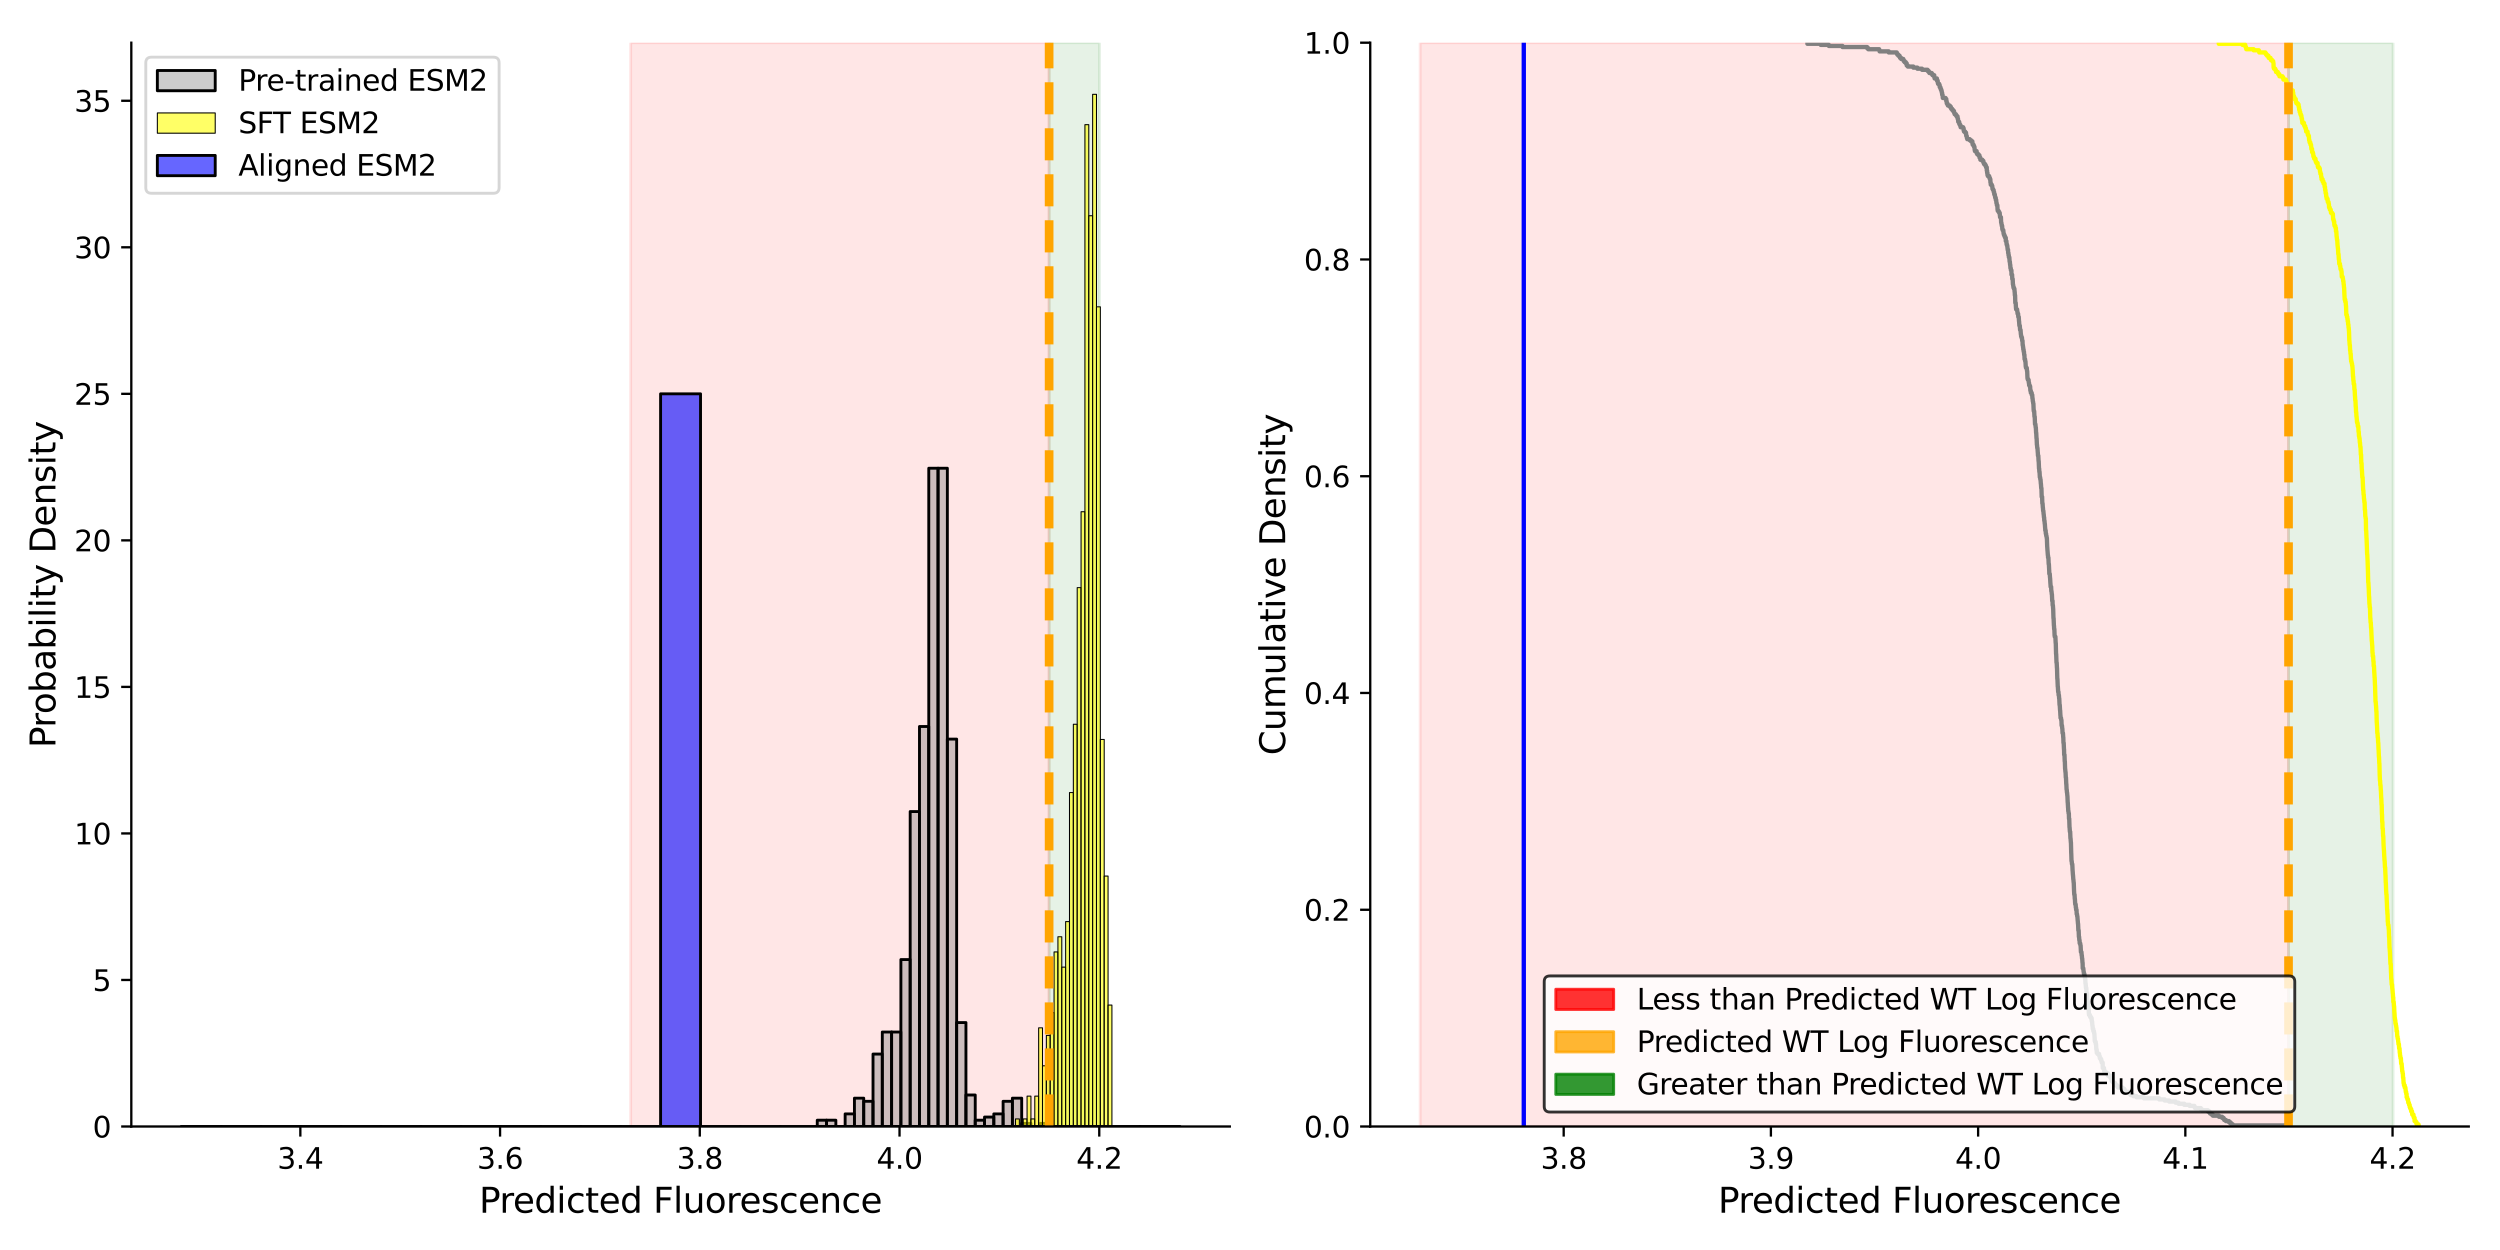 <?xml version="1.0" encoding="utf-8" standalone="no"?>
<!DOCTYPE svg PUBLIC "-//W3C//DTD SVG 1.1//EN"
  "http://www.w3.org/Graphics/SVG/1.1/DTD/svg11.dtd">
<svg xmlns:xlink="http://www.w3.org/1999/xlink" width="864pt" height="432pt" viewBox="0 0 864 432" xmlns="http://www.w3.org/2000/svg" version="1.1">
 <defs>
  <style type="text/css">*{stroke-linejoin: round; stroke-linecap: butt}</style>
 </defs>
 <g id="figure_1">
  <g id="patch_1">
   <path d="M 0 432 
L 864 432 
L 864 0 
L 0 0 
z
" style="fill: #ffffff"/>
  </g>
  <g id="axes_1">
   <g id="patch_2">
    <path d="M 45.38 389.32 
L 425.025 389.32 
L 425.025 14.76 
L 45.38 14.76 
z
" style="fill: #ffffff"/>
   </g>
   <g id="patch_3">
    <path d="M 217.946 389.32 
L 217.946 14.76 
L 362.576 14.76 
L 362.576 389.32 
z
" clip-path="url(#p8c6912589d)" style="fill: #ff0000; opacity: 0.1; stroke: #ff0000; stroke-linejoin: miter"/>
   </g>
   <g id="patch_4">
    <path d="M 362.576 389.32 
L 362.576 14.76 
L 379.989 14.76 
L 379.989 389.32 
z
" clip-path="url(#p8c6912589d)" style="fill: #008000; opacity: 0.1; stroke: #008000; stroke-linejoin: miter"/>
   </g>
   <g id="patch_5">
    <path d="M 282.446 389.32 
L 285.657 389.32 
L 285.657 387.143 
L 282.446 387.143 
z
" clip-path="url(#p8c6912589d)" style="fill: #808080; fill-opacity: 0.4; stroke: #000000; stroke-linejoin: miter"/>
   </g>
   <g id="patch_6">
    <path d="M 285.657 389.32 
L 288.869 389.32 
L 288.869 387.143 
L 285.657 387.143 
z
" clip-path="url(#p8c6912589d)" style="fill: #808080; fill-opacity: 0.4; stroke: #000000; stroke-linejoin: miter"/>
   </g>
   <g id="patch_7">
    <path d="M 288.869 389.32 
L 292.08 389.32 
L 292.08 389.32 
L 288.869 389.32 
z
" clip-path="url(#p8c6912589d)" style="fill: #808080; fill-opacity: 0.4; stroke: #000000; stroke-linejoin: miter"/>
   </g>
   <g id="patch_8">
    <path d="M 292.08 389.32 
L 295.292 389.32 
L 295.292 384.966 
L 292.08 384.966 
z
" clip-path="url(#p8c6912589d)" style="fill: #808080; fill-opacity: 0.4; stroke: #000000; stroke-linejoin: miter"/>
   </g>
   <g id="patch_9">
    <path d="M 295.292 389.32 
L 298.503 389.32 
L 298.503 379.523 
L 295.292 379.523 
z
" clip-path="url(#p8c6912589d)" style="fill: #808080; fill-opacity: 0.4; stroke: #000000; stroke-linejoin: miter"/>
   </g>
   <g id="patch_10">
    <path d="M 298.503 389.32 
L 301.715 389.32 
L 301.715 380.612 
L 298.503 380.612 
z
" clip-path="url(#p8c6912589d)" style="fill: #808080; fill-opacity: 0.4; stroke: #000000; stroke-linejoin: miter"/>
   </g>
   <g id="patch_11">
    <path d="M 301.715 389.32 
L 304.926 389.32 
L 304.926 364.284 
L 301.715 364.284 
z
" clip-path="url(#p8c6912589d)" style="fill: #808080; fill-opacity: 0.4; stroke: #000000; stroke-linejoin: miter"/>
   </g>
   <g id="patch_12">
    <path d="M 304.926 389.32 
L 308.138 389.32 
L 308.138 356.665 
L 304.926 356.665 
z
" clip-path="url(#p8c6912589d)" style="fill: #808080; fill-opacity: 0.4; stroke: #000000; stroke-linejoin: miter"/>
   </g>
   <g id="patch_13">
    <path d="M 308.138 389.32 
L 311.349 389.32 
L 311.349 356.665 
L 308.138 356.665 
z
" clip-path="url(#p8c6912589d)" style="fill: #808080; fill-opacity: 0.4; stroke: #000000; stroke-linejoin: miter"/>
   </g>
   <g id="patch_14">
    <path d="M 311.349 389.32 
L 314.561 389.32 
L 314.561 331.629 
L 311.349 331.629 
z
" clip-path="url(#p8c6912589d)" style="fill: #808080; fill-opacity: 0.4; stroke: #000000; stroke-linejoin: miter"/>
   </g>
   <g id="patch_15">
    <path d="M 314.561 389.32 
L 317.772 389.32 
L 317.772 280.47 
L 314.561 280.47 
z
" clip-path="url(#p8c6912589d)" style="fill: #808080; fill-opacity: 0.4; stroke: #000000; stroke-linejoin: miter"/>
   </g>
   <g id="patch_16">
    <path d="M 317.772 389.32 
L 320.984 389.32 
L 320.984 251.08 
L 317.772 251.08 
z
" clip-path="url(#p8c6912589d)" style="fill: #808080; fill-opacity: 0.4; stroke: #000000; stroke-linejoin: miter"/>
   </g>
   <g id="patch_17">
    <path d="M 320.984 389.32 
L 324.195 389.32 
L 324.195 161.823 
L 320.984 161.823 
z
" clip-path="url(#p8c6912589d)" style="fill: #808080; fill-opacity: 0.4; stroke: #000000; stroke-linejoin: miter"/>
   </g>
   <g id="patch_18">
    <path d="M 324.195 389.32 
L 327.406 389.32 
L 327.406 161.823 
L 324.195 161.823 
z
" clip-path="url(#p8c6912589d)" style="fill: #808080; fill-opacity: 0.4; stroke: #000000; stroke-linejoin: miter"/>
   </g>
   <g id="patch_19">
    <path d="M 327.406 389.32 
L 330.618 389.32 
L 330.618 255.434 
L 327.406 255.434 
z
" clip-path="url(#p8c6912589d)" style="fill: #808080; fill-opacity: 0.4; stroke: #000000; stroke-linejoin: miter"/>
   </g>
   <g id="patch_20">
    <path d="M 330.618 389.32 
L 333.829 389.32 
L 333.829 353.399 
L 330.618 353.399 
z
" clip-path="url(#p8c6912589d)" style="fill: #808080; fill-opacity: 0.4; stroke: #000000; stroke-linejoin: miter"/>
   </g>
   <g id="patch_21">
    <path d="M 333.829 389.32 
L 337.041 389.32 
L 337.041 378.435 
L 333.829 378.435 
z
" clip-path="url(#p8c6912589d)" style="fill: #808080; fill-opacity: 0.4; stroke: #000000; stroke-linejoin: miter"/>
   </g>
   <g id="patch_22">
    <path d="M 337.041 389.32 
L 340.252 389.32 
L 340.252 387.143 
L 337.041 387.143 
z
" clip-path="url(#p8c6912589d)" style="fill: #808080; fill-opacity: 0.4; stroke: #000000; stroke-linejoin: miter"/>
   </g>
   <g id="patch_23">
    <path d="M 340.252 389.32 
L 343.464 389.32 
L 343.464 386.054 
L 340.252 386.054 
z
" clip-path="url(#p8c6912589d)" style="fill: #808080; fill-opacity: 0.4; stroke: #000000; stroke-linejoin: miter"/>
   </g>
   <g id="patch_24">
    <path d="M 343.464 389.32 
L 346.675 389.32 
L 346.675 384.966 
L 343.464 384.966 
z
" clip-path="url(#p8c6912589d)" style="fill: #808080; fill-opacity: 0.4; stroke: #000000; stroke-linejoin: miter"/>
   </g>
   <g id="patch_25">
    <path d="M 346.675 389.32 
L 349.887 389.32 
L 349.887 380.612 
L 346.675 380.612 
z
" clip-path="url(#p8c6912589d)" style="fill: #808080; fill-opacity: 0.4; stroke: #000000; stroke-linejoin: miter"/>
   </g>
   <g id="patch_26">
    <path d="M 349.887 389.32 
L 353.098 389.32 
L 353.098 379.523 
L 349.887 379.523 
z
" clip-path="url(#p8c6912589d)" style="fill: #808080; fill-opacity: 0.4; stroke: #000000; stroke-linejoin: miter"/>
   </g>
   <g id="patch_27">
    <path d="M 353.098 389.32 
L 356.31 389.32 
L 356.31 388.231 
L 353.098 388.231 
z
" clip-path="url(#p8c6912589d)" style="fill: #808080; fill-opacity: 0.4; stroke: #000000; stroke-linejoin: miter"/>
   </g>
   <g id="patch_28">
    <path d="M 356.31 389.32 
L 359.521 389.32 
L 359.521 389.32 
L 356.31 389.32 
z
" clip-path="url(#p8c6912589d)" style="fill: #808080; fill-opacity: 0.4; stroke: #000000; stroke-linejoin: miter"/>
   </g>
   <g id="patch_29">
    <path d="M 359.521 389.32 
L 362.733 389.32 
L 362.733 388.231 
L 359.521 388.231 
z
" clip-path="url(#p8c6912589d)" style="fill: #808080; fill-opacity: 0.4; stroke: #000000; stroke-linejoin: miter"/>
   </g>
   <g id="patch_30">
    <path d="M 350.959 389.32 
L 352.292 389.32 
L 352.292 386.697 
L 350.959 386.697 
z
" clip-path="url(#p8c6912589d)" style="fill: #ffff00; fill-opacity: 0.6; stroke: #000000; stroke-width: 0.362; stroke-linejoin: miter"/>
   </g>
   <g id="patch_31">
    <path d="M 352.292 389.32 
L 353.625 389.32 
L 353.625 389.32 
L 352.292 389.32 
z
" clip-path="url(#p8c6912589d)" style="fill: #ffff00; fill-opacity: 0.6; stroke: #000000; stroke-width: 0.362; stroke-linejoin: miter"/>
   </g>
   <g id="patch_32">
    <path d="M 353.625 389.32 
L 354.957 389.32 
L 354.957 386.697 
L 353.625 386.697 
z
" clip-path="url(#p8c6912589d)" style="fill: #ffff00; fill-opacity: 0.6; stroke: #000000; stroke-width: 0.362; stroke-linejoin: miter"/>
   </g>
   <g id="patch_33">
    <path d="M 354.957 389.32 
L 356.29 389.32 
L 356.29 378.828 
L 354.957 378.828 
z
" clip-path="url(#p8c6912589d)" style="fill: #ffff00; fill-opacity: 0.6; stroke: #000000; stroke-width: 0.362; stroke-linejoin: miter"/>
   </g>
   <g id="patch_34">
    <path d="M 356.29 389.32 
L 357.623 389.32 
L 357.623 386.697 
L 356.29 386.697 
z
" clip-path="url(#p8c6912589d)" style="fill: #ffff00; fill-opacity: 0.6; stroke: #000000; stroke-width: 0.362; stroke-linejoin: miter"/>
   </g>
   <g id="patch_35">
    <path d="M 357.623 389.32 
L 358.956 389.32 
L 358.956 378.828 
L 357.623 378.828 
z
" clip-path="url(#p8c6912589d)" style="fill: #ffff00; fill-opacity: 0.6; stroke: #000000; stroke-width: 0.362; stroke-linejoin: miter"/>
   </g>
   <g id="patch_36">
    <path d="M 358.956 389.32 
L 360.288 389.32 
L 360.288 355.221 
L 358.956 355.221 
z
" clip-path="url(#p8c6912589d)" style="fill: #ffff00; fill-opacity: 0.6; stroke: #000000; stroke-width: 0.362; stroke-linejoin: miter"/>
   </g>
   <g id="patch_37">
    <path d="M 360.288 389.32 
L 361.621 389.32 
L 361.621 368.336 
L 360.288 368.336 
z
" clip-path="url(#p8c6912589d)" style="fill: #ffff00; fill-opacity: 0.6; stroke: #000000; stroke-width: 0.362; stroke-linejoin: miter"/>
   </g>
   <g id="patch_38">
    <path d="M 361.621 389.32 
L 362.954 389.32 
L 362.954 357.844 
L 361.621 357.844 
z
" clip-path="url(#p8c6912589d)" style="fill: #ffff00; fill-opacity: 0.6; stroke: #000000; stroke-width: 0.362; stroke-linejoin: miter"/>
   </g>
   <g id="patch_39">
    <path d="M 362.954 389.32 
L 364.286 389.32 
L 364.286 349.975 
L 362.954 349.975 
z
" clip-path="url(#p8c6912589d)" style="fill: #ffff00; fill-opacity: 0.6; stroke: #000000; stroke-width: 0.362; stroke-linejoin: miter"/>
   </g>
   <g id="patch_40">
    <path d="M 364.286 389.32 
L 365.619 389.32 
L 365.619 328.992 
L 364.286 328.992 
z
" clip-path="url(#p8c6912589d)" style="fill: #ffff00; fill-opacity: 0.6; stroke: #000000; stroke-width: 0.362; stroke-linejoin: miter"/>
   </g>
   <g id="patch_41">
    <path d="M 365.619 389.32 
L 366.952 389.32 
L 366.952 323.746 
L 365.619 323.746 
z
" clip-path="url(#p8c6912589d)" style="fill: #ffff00; fill-opacity: 0.6; stroke: #000000; stroke-width: 0.362; stroke-linejoin: miter"/>
   </g>
   <g id="patch_42">
    <path d="M 366.952 389.32 
L 368.285 389.32 
L 368.285 334.238 
L 366.952 334.238 
z
" clip-path="url(#p8c6912589d)" style="fill: #ffff00; fill-opacity: 0.6; stroke: #000000; stroke-width: 0.362; stroke-linejoin: miter"/>
   </g>
   <g id="patch_43">
    <path d="M 368.285 389.32 
L 369.617 389.32 
L 369.617 318.5 
L 368.285 318.5 
z
" clip-path="url(#p8c6912589d)" style="fill: #ffff00; fill-opacity: 0.6; stroke: #000000; stroke-width: 0.362; stroke-linejoin: miter"/>
   </g>
   <g id="patch_44">
    <path d="M 369.617 389.32 
L 370.95 389.32 
L 370.95 273.909 
L 369.617 273.909 
z
" clip-path="url(#p8c6912589d)" style="fill: #ffff00; fill-opacity: 0.6; stroke: #000000; stroke-width: 0.362; stroke-linejoin: miter"/>
   </g>
   <g id="patch_45">
    <path d="M 370.95 389.32 
L 372.283 389.32 
L 372.283 250.303 
L 370.95 250.303 
z
" clip-path="url(#p8c6912589d)" style="fill: #ffff00; fill-opacity: 0.6; stroke: #000000; stroke-width: 0.362; stroke-linejoin: miter"/>
   </g>
   <g id="patch_46">
    <path d="M 372.283 389.32 
L 373.616 389.32 
L 373.616 203.089 
L 372.283 203.089 
z
" clip-path="url(#p8c6912589d)" style="fill: #ffff00; fill-opacity: 0.6; stroke: #000000; stroke-width: 0.362; stroke-linejoin: miter"/>
   </g>
   <g id="patch_47">
    <path d="M 373.616 389.32 
L 374.948 389.32 
L 374.948 176.859 
L 373.616 176.859 
z
" clip-path="url(#p8c6912589d)" style="fill: #ffff00; fill-opacity: 0.6; stroke: #000000; stroke-width: 0.362; stroke-linejoin: miter"/>
   </g>
   <g id="patch_48">
    <path d="M 374.948 389.32 
L 376.281 389.32 
L 376.281 43.088 
L 374.948 43.088 
z
" clip-path="url(#p8c6912589d)" style="fill: #ffff00; fill-opacity: 0.6; stroke: #000000; stroke-width: 0.362; stroke-linejoin: miter"/>
   </g>
   <g id="patch_49">
    <path d="M 376.281 389.32 
L 377.614 389.32 
L 377.614 74.564 
L 376.281 74.564 
z
" clip-path="url(#p8c6912589d)" style="fill: #ffff00; fill-opacity: 0.6; stroke: #000000; stroke-width: 0.362; stroke-linejoin: miter"/>
   </g>
   <g id="patch_50">
    <path d="M 377.614 389.32 
L 378.946 389.32 
L 378.946 32.596 
L 377.614 32.596 
z
" clip-path="url(#p8c6912589d)" style="fill: #ffff00; fill-opacity: 0.6; stroke: #000000; stroke-width: 0.362; stroke-linejoin: miter"/>
   </g>
   <g id="patch_51">
    <path d="M 378.946 389.32 
L 380.279 389.32 
L 380.279 106.039 
L 378.946 106.039 
z
" clip-path="url(#p8c6912589d)" style="fill: #ffff00; fill-opacity: 0.6; stroke: #000000; stroke-width: 0.362; stroke-linejoin: miter"/>
   </g>
   <g id="patch_52">
    <path d="M 380.279 389.32 
L 381.612 389.32 
L 381.612 255.549 
L 380.279 255.549 
z
" clip-path="url(#p8c6912589d)" style="fill: #ffff00; fill-opacity: 0.6; stroke: #000000; stroke-width: 0.362; stroke-linejoin: miter"/>
   </g>
   <g id="patch_53">
    <path d="M 381.612 389.32 
L 382.945 389.32 
L 382.945 302.762 
L 381.612 302.762 
z
" clip-path="url(#p8c6912589d)" style="fill: #ffff00; fill-opacity: 0.6; stroke: #000000; stroke-width: 0.362; stroke-linejoin: miter"/>
   </g>
   <g id="patch_54">
    <path d="M 382.945 389.32 
L 384.277 389.32 
L 384.277 347.352 
L 382.945 347.352 
z
" clip-path="url(#p8c6912589d)" style="fill: #ffff00; fill-opacity: 0.6; stroke: #000000; stroke-width: 0.362; stroke-linejoin: miter"/>
   </g>
   <g id="patch_55">
    <path d="M 62.637 389.32 
L 76.442 389.32 
L 76.442 389.32 
L 62.637 389.32 
z
" clip-path="url(#p8c6912589d)" style="fill: #0000ff; fill-opacity: 0.6; stroke: #000000; stroke-linejoin: miter"/>
   </g>
   <g id="patch_56">
    <path d="M 76.442 389.32 
L 90.247 389.32 
L 90.247 389.32 
L 76.442 389.32 
z
" clip-path="url(#p8c6912589d)" style="fill: #0000ff; fill-opacity: 0.6; stroke: #000000; stroke-linejoin: miter"/>
   </g>
   <g id="patch_57">
    <path d="M 90.247 389.32 
L 104.052 389.32 
L 104.052 389.32 
L 90.247 389.32 
z
" clip-path="url(#p8c6912589d)" style="fill: #0000ff; fill-opacity: 0.6; stroke: #000000; stroke-linejoin: miter"/>
   </g>
   <g id="patch_58">
    <path d="M 104.052 389.32 
L 117.858 389.32 
L 117.858 389.32 
L 104.052 389.32 
z
" clip-path="url(#p8c6912589d)" style="fill: #0000ff; fill-opacity: 0.6; stroke: #000000; stroke-linejoin: miter"/>
   </g>
   <g id="patch_59">
    <path d="M 117.858 389.32 
L 131.663 389.32 
L 131.663 389.32 
L 117.858 389.32 
z
" clip-path="url(#p8c6912589d)" style="fill: #0000ff; fill-opacity: 0.6; stroke: #000000; stroke-linejoin: miter"/>
   </g>
   <g id="patch_60">
    <path d="M 131.663 389.32 
L 145.468 389.32 
L 145.468 389.32 
L 131.663 389.32 
z
" clip-path="url(#p8c6912589d)" style="fill: #0000ff; fill-opacity: 0.6; stroke: #000000; stroke-linejoin: miter"/>
   </g>
   <g id="patch_61">
    <path d="M 145.468 389.32 
L 159.274 389.32 
L 159.274 389.32 
L 145.468 389.32 
z
" clip-path="url(#p8c6912589d)" style="fill: #0000ff; fill-opacity: 0.6; stroke: #000000; stroke-linejoin: miter"/>
   </g>
   <g id="patch_62">
    <path d="M 159.274 389.32 
L 173.079 389.32 
L 173.079 389.32 
L 159.274 389.32 
z
" clip-path="url(#p8c6912589d)" style="fill: #0000ff; fill-opacity: 0.6; stroke: #000000; stroke-linejoin: miter"/>
   </g>
   <g id="patch_63">
    <path d="M 173.079 389.32 
L 186.884 389.32 
L 186.884 389.32 
L 173.079 389.32 
z
" clip-path="url(#p8c6912589d)" style="fill: #0000ff; fill-opacity: 0.6; stroke: #000000; stroke-linejoin: miter"/>
   </g>
   <g id="patch_64">
    <path d="M 186.884 389.32 
L 200.689 389.32 
L 200.689 389.32 
L 186.884 389.32 
z
" clip-path="url(#p8c6912589d)" style="fill: #0000ff; fill-opacity: 0.6; stroke: #000000; stroke-linejoin: miter"/>
   </g>
   <g id="patch_65">
    <path d="M 200.689 389.32 
L 214.495 389.32 
L 214.495 389.32 
L 200.689 389.32 
z
" clip-path="url(#p8c6912589d)" style="fill: #0000ff; fill-opacity: 0.6; stroke: #000000; stroke-linejoin: miter"/>
   </g>
   <g id="patch_66">
    <path d="M 214.495 389.32 
L 228.3 389.32 
L 228.3 389.32 
L 214.495 389.32 
z
" clip-path="url(#p8c6912589d)" style="fill: #0000ff; fill-opacity: 0.6; stroke: #000000; stroke-linejoin: miter"/>
   </g>
   <g id="patch_67">
    <path d="M 228.3 389.32 
L 242.105 389.32 
L 242.105 136.106 
L 228.3 136.106 
z
" clip-path="url(#p8c6912589d)" style="fill: #0000ff; fill-opacity: 0.6; stroke: #000000; stroke-linejoin: miter"/>
   </g>
   <g id="patch_68">
    <path d="M 242.105 389.32 
L 255.91 389.32 
L 255.91 389.32 
L 242.105 389.32 
z
" clip-path="url(#p8c6912589d)" style="fill: #0000ff; fill-opacity: 0.6; stroke: #000000; stroke-linejoin: miter"/>
   </g>
   <g id="patch_69">
    <path d="M 255.91 389.32 
L 269.716 389.32 
L 269.716 389.32 
L 255.91 389.32 
z
" clip-path="url(#p8c6912589d)" style="fill: #0000ff; fill-opacity: 0.6; stroke: #000000; stroke-linejoin: miter"/>
   </g>
   <g id="patch_70">
    <path d="M 269.716 389.32 
L 283.521 389.32 
L 283.521 389.32 
L 269.716 389.32 
z
" clip-path="url(#p8c6912589d)" style="fill: #0000ff; fill-opacity: 0.6; stroke: #000000; stroke-linejoin: miter"/>
   </g>
   <g id="patch_71">
    <path d="M 283.521 389.32 
L 297.326 389.32 
L 297.326 389.32 
L 283.521 389.32 
z
" clip-path="url(#p8c6912589d)" style="fill: #0000ff; fill-opacity: 0.6; stroke: #000000; stroke-linejoin: miter"/>
   </g>
   <g id="patch_72">
    <path d="M 297.326 389.32 
L 311.132 389.32 
L 311.132 389.32 
L 297.326 389.32 
z
" clip-path="url(#p8c6912589d)" style="fill: #0000ff; fill-opacity: 0.6; stroke: #000000; stroke-linejoin: miter"/>
   </g>
   <g id="patch_73">
    <path d="M 311.132 389.32 
L 324.937 389.32 
L 324.937 389.32 
L 311.132 389.32 
z
" clip-path="url(#p8c6912589d)" style="fill: #0000ff; fill-opacity: 0.6; stroke: #000000; stroke-linejoin: miter"/>
   </g>
   <g id="patch_74">
    <path d="M 324.937 389.32 
L 338.742 389.32 
L 338.742 389.32 
L 324.937 389.32 
z
" clip-path="url(#p8c6912589d)" style="fill: #0000ff; fill-opacity: 0.6; stroke: #000000; stroke-linejoin: miter"/>
   </g>
   <g id="patch_75">
    <path d="M 338.742 389.32 
L 352.547 389.32 
L 352.547 389.32 
L 338.742 389.32 
z
" clip-path="url(#p8c6912589d)" style="fill: #0000ff; fill-opacity: 0.6; stroke: #000000; stroke-linejoin: miter"/>
   </g>
   <g id="patch_76">
    <path d="M 352.547 389.32 
L 366.353 389.32 
L 366.353 389.32 
L 352.547 389.32 
z
" clip-path="url(#p8c6912589d)" style="fill: #0000ff; fill-opacity: 0.6; stroke: #000000; stroke-linejoin: miter"/>
   </g>
   <g id="patch_77">
    <path d="M 366.353 389.32 
L 380.158 389.32 
L 380.158 389.32 
L 366.353 389.32 
z
" clip-path="url(#p8c6912589d)" style="fill: #0000ff; fill-opacity: 0.6; stroke: #000000; stroke-linejoin: miter"/>
   </g>
   <g id="patch_78">
    <path d="M 380.158 389.32 
L 393.963 389.32 
L 393.963 389.32 
L 380.158 389.32 
z
" clip-path="url(#p8c6912589d)" style="fill: #0000ff; fill-opacity: 0.6; stroke: #000000; stroke-linejoin: miter"/>
   </g>
   <g id="patch_79">
    <path d="M 393.963 389.32 
L 407.768 389.32 
L 407.768 389.32 
L 393.963 389.32 
z
" clip-path="url(#p8c6912589d)" style="fill: #0000ff; fill-opacity: 0.6; stroke: #000000; stroke-linejoin: miter"/>
   </g>
   <g id="matplotlib.axis_1">
    <g id="xtick_1">
     <g id="line2d_1">
      <defs>
       <path id="m1b05b015ae" d="M 0 0 
L 0 3.5 
" style="stroke: #000000; stroke-width: 0.8"/>
      </defs>
      <g>
       <use xlink:href="#m1b05b015ae" x="103.797" y="389.32" style="stroke: #000000; stroke-width: 0.8"/>
      </g>
     </g>
     <g id="text_1">
      <!-- 3.4 -->
      <g transform="translate(95.845 403.918) scale(0.1 -0.1)">
       <defs>
        <path id="DejaVuSans-33" d="M 2597 2516 
Q 3050 2419 3304 2112 
Q 3559 1806 3559 1356 
Q 3559 666 3084 287 
Q 2609 -91 1734 -91 
Q 1441 -91 1130 -33 
Q 819 25 488 141 
L 488 750 
Q 750 597 1062 519 
Q 1375 441 1716 441 
Q 2309 441 2620 675 
Q 2931 909 2931 1356 
Q 2931 1769 2642 2001 
Q 2353 2234 1838 2234 
L 1294 2234 
L 1294 2753 
L 1863 2753 
Q 2328 2753 2575 2939 
Q 2822 3125 2822 3475 
Q 2822 3834 2567 4026 
Q 2313 4219 1838 4219 
Q 1578 4219 1281 4162 
Q 984 4106 628 3988 
L 628 4550 
Q 988 4650 1302 4700 
Q 1616 4750 1894 4750 
Q 2613 4750 3031 4423 
Q 3450 4097 3450 3541 
Q 3450 3153 3228 2886 
Q 3006 2619 2597 2516 
z
" transform="scale(0.016)"/>
        <path id="DejaVuSans-2e" d="M 684 794 
L 1344 794 
L 1344 0 
L 684 0 
L 684 794 
z
" transform="scale(0.016)"/>
        <path id="DejaVuSans-34" d="M 2419 4116 
L 825 1625 
L 2419 1625 
L 2419 4116 
z
M 2253 4666 
L 3047 4666 
L 3047 1625 
L 3713 1625 
L 3713 1100 
L 3047 1100 
L 3047 0 
L 2419 0 
L 2419 1100 
L 313 1100 
L 313 1709 
L 2253 4666 
z
" transform="scale(0.016)"/>
       </defs>
       <use xlink:href="#DejaVuSans-33"/>
       <use xlink:href="#DejaVuSans-2e" x="63.623"/>
       <use xlink:href="#DejaVuSans-34" x="95.41"/>
      </g>
     </g>
    </g>
    <g id="xtick_2">
     <g id="line2d_2">
      <g>
       <use xlink:href="#m1b05b015ae" x="172.823" y="389.32" style="stroke: #000000; stroke-width: 0.8"/>
      </g>
     </g>
     <g id="text_2">
      <!-- 3.6 -->
      <g transform="translate(164.871 403.918) scale(0.1 -0.1)">
       <defs>
        <path id="DejaVuSans-36" d="M 2113 2584 
Q 1688 2584 1439 2293 
Q 1191 2003 1191 1497 
Q 1191 994 1439 701 
Q 1688 409 2113 409 
Q 2538 409 2786 701 
Q 3034 994 3034 1497 
Q 3034 2003 2786 2293 
Q 2538 2584 2113 2584 
z
M 3366 4563 
L 3366 3988 
Q 3128 4100 2886 4159 
Q 2644 4219 2406 4219 
Q 1781 4219 1451 3797 
Q 1122 3375 1075 2522 
Q 1259 2794 1537 2939 
Q 1816 3084 2150 3084 
Q 2853 3084 3261 2657 
Q 3669 2231 3669 1497 
Q 3669 778 3244 343 
Q 2819 -91 2113 -91 
Q 1303 -91 875 529 
Q 447 1150 447 2328 
Q 447 3434 972 4092 
Q 1497 4750 2381 4750 
Q 2619 4750 2861 4703 
Q 3103 4656 3366 4563 
z
" transform="scale(0.016)"/>
       </defs>
       <use xlink:href="#DejaVuSans-33"/>
       <use xlink:href="#DejaVuSans-2e" x="63.623"/>
       <use xlink:href="#DejaVuSans-36" x="95.41"/>
      </g>
     </g>
    </g>
    <g id="xtick_3">
     <g id="line2d_3">
      <g>
       <use xlink:href="#m1b05b015ae" x="241.849" y="389.32" style="stroke: #000000; stroke-width: 0.8"/>
      </g>
     </g>
     <g id="text_3">
      <!-- 3.8 -->
      <g transform="translate(233.898 403.918) scale(0.1 -0.1)">
       <defs>
        <path id="DejaVuSans-38" d="M 2034 2216 
Q 1584 2216 1326 1975 
Q 1069 1734 1069 1313 
Q 1069 891 1326 650 
Q 1584 409 2034 409 
Q 2484 409 2743 651 
Q 3003 894 3003 1313 
Q 3003 1734 2745 1975 
Q 2488 2216 2034 2216 
z
M 1403 2484 
Q 997 2584 770 2862 
Q 544 3141 544 3541 
Q 544 4100 942 4425 
Q 1341 4750 2034 4750 
Q 2731 4750 3128 4425 
Q 3525 4100 3525 3541 
Q 3525 3141 3298 2862 
Q 3072 2584 2669 2484 
Q 3125 2378 3379 2068 
Q 3634 1759 3634 1313 
Q 3634 634 3220 271 
Q 2806 -91 2034 -91 
Q 1263 -91 848 271 
Q 434 634 434 1313 
Q 434 1759 690 2068 
Q 947 2378 1403 2484 
z
M 1172 3481 
Q 1172 3119 1398 2916 
Q 1625 2713 2034 2713 
Q 2441 2713 2670 2916 
Q 2900 3119 2900 3481 
Q 2900 3844 2670 4047 
Q 2441 4250 2034 4250 
Q 1625 4250 1398 4047 
Q 1172 3844 1172 3481 
z
" transform="scale(0.016)"/>
       </defs>
       <use xlink:href="#DejaVuSans-33"/>
       <use xlink:href="#DejaVuSans-2e" x="63.623"/>
       <use xlink:href="#DejaVuSans-38" x="95.41"/>
      </g>
     </g>
    </g>
    <g id="xtick_4">
     <g id="line2d_4">
      <g>
       <use xlink:href="#m1b05b015ae" x="310.876" y="389.32" style="stroke: #000000; stroke-width: 0.8"/>
      </g>
     </g>
     <g id="text_4">
      <!-- 4.0 -->
      <g transform="translate(302.924 403.918) scale(0.1 -0.1)">
       <defs>
        <path id="DejaVuSans-30" d="M 2034 4250 
Q 1547 4250 1301 3770 
Q 1056 3291 1056 2328 
Q 1056 1369 1301 889 
Q 1547 409 2034 409 
Q 2525 409 2770 889 
Q 3016 1369 3016 2328 
Q 3016 3291 2770 3770 
Q 2525 4250 2034 4250 
z
M 2034 4750 
Q 2819 4750 3233 4129 
Q 3647 3509 3647 2328 
Q 3647 1150 3233 529 
Q 2819 -91 2034 -91 
Q 1250 -91 836 529 
Q 422 1150 422 2328 
Q 422 3509 836 4129 
Q 1250 4750 2034 4750 
z
" transform="scale(0.016)"/>
       </defs>
       <use xlink:href="#DejaVuSans-34"/>
       <use xlink:href="#DejaVuSans-2e" x="63.623"/>
       <use xlink:href="#DejaVuSans-30" x="95.41"/>
      </g>
     </g>
    </g>
    <g id="xtick_5">
     <g id="line2d_5">
      <g>
       <use xlink:href="#m1b05b015ae" x="379.902" y="389.32" style="stroke: #000000; stroke-width: 0.8"/>
      </g>
     </g>
     <g id="text_5">
      <!-- 4.2 -->
      <g transform="translate(371.95 403.918) scale(0.1 -0.1)">
       <defs>
        <path id="DejaVuSans-32" d="M 1228 531 
L 3431 531 
L 3431 0 
L 469 0 
L 469 531 
Q 828 903 1448 1529 
Q 2069 2156 2228 2338 
Q 2531 2678 2651 2914 
Q 2772 3150 2772 3378 
Q 2772 3750 2511 3984 
Q 2250 4219 1831 4219 
Q 1534 4219 1204 4116 
Q 875 4013 500 3803 
L 500 4441 
Q 881 4594 1212 4672 
Q 1544 4750 1819 4750 
Q 2544 4750 2975 4387 
Q 3406 4025 3406 3419 
Q 3406 3131 3298 2873 
Q 3191 2616 2906 2266 
Q 2828 2175 2409 1742 
Q 1991 1309 1228 531 
z
" transform="scale(0.016)"/>
       </defs>
       <use xlink:href="#DejaVuSans-34"/>
       <use xlink:href="#DejaVuSans-2e" x="63.623"/>
       <use xlink:href="#DejaVuSans-32" x="95.41"/>
      </g>
     </g>
    </g>
    <g id="text_6">
     <!-- Predicted Fluorescence -->
     <g transform="translate(165.606 419.116) scale(0.12 -0.12)">
      <defs>
       <path id="DejaVuSans-50" d="M 1259 4147 
L 1259 2394 
L 2053 2394 
Q 2494 2394 2734 2622 
Q 2975 2850 2975 3272 
Q 2975 3691 2734 3919 
Q 2494 4147 2053 4147 
L 1259 4147 
z
M 628 4666 
L 2053 4666 
Q 2838 4666 3239 4311 
Q 3641 3956 3641 3272 
Q 3641 2581 3239 2228 
Q 2838 1875 2053 1875 
L 1259 1875 
L 1259 0 
L 628 0 
L 628 4666 
z
" transform="scale(0.016)"/>
       <path id="DejaVuSans-72" d="M 2631 2963 
Q 2534 3019 2420 3045 
Q 2306 3072 2169 3072 
Q 1681 3072 1420 2755 
Q 1159 2438 1159 1844 
L 1159 0 
L 581 0 
L 581 3500 
L 1159 3500 
L 1159 2956 
Q 1341 3275 1631 3429 
Q 1922 3584 2338 3584 
Q 2397 3584 2469 3576 
Q 2541 3569 2628 3553 
L 2631 2963 
z
" transform="scale(0.016)"/>
       <path id="DejaVuSans-65" d="M 3597 1894 
L 3597 1613 
L 953 1613 
Q 991 1019 1311 708 
Q 1631 397 2203 397 
Q 2534 397 2845 478 
Q 3156 559 3463 722 
L 3463 178 
Q 3153 47 2828 -22 
Q 2503 -91 2169 -91 
Q 1331 -91 842 396 
Q 353 884 353 1716 
Q 353 2575 817 3079 
Q 1281 3584 2069 3584 
Q 2775 3584 3186 3129 
Q 3597 2675 3597 1894 
z
M 3022 2063 
Q 3016 2534 2758 2815 
Q 2500 3097 2075 3097 
Q 1594 3097 1305 2825 
Q 1016 2553 972 2059 
L 3022 2063 
z
" transform="scale(0.016)"/>
       <path id="DejaVuSans-64" d="M 2906 2969 
L 2906 4863 
L 3481 4863 
L 3481 0 
L 2906 0 
L 2906 525 
Q 2725 213 2448 61 
Q 2172 -91 1784 -91 
Q 1150 -91 751 415 
Q 353 922 353 1747 
Q 353 2572 751 3078 
Q 1150 3584 1784 3584 
Q 2172 3584 2448 3432 
Q 2725 3281 2906 2969 
z
M 947 1747 
Q 947 1113 1208 752 
Q 1469 391 1925 391 
Q 2381 391 2643 752 
Q 2906 1113 2906 1747 
Q 2906 2381 2643 2742 
Q 2381 3103 1925 3103 
Q 1469 3103 1208 2742 
Q 947 2381 947 1747 
z
" transform="scale(0.016)"/>
       <path id="DejaVuSans-69" d="M 603 3500 
L 1178 3500 
L 1178 0 
L 603 0 
L 603 3500 
z
M 603 4863 
L 1178 4863 
L 1178 4134 
L 603 4134 
L 603 4863 
z
" transform="scale(0.016)"/>
       <path id="DejaVuSans-63" d="M 3122 3366 
L 3122 2828 
Q 2878 2963 2633 3030 
Q 2388 3097 2138 3097 
Q 1578 3097 1268 2742 
Q 959 2388 959 1747 
Q 959 1106 1268 751 
Q 1578 397 2138 397 
Q 2388 397 2633 464 
Q 2878 531 3122 666 
L 3122 134 
Q 2881 22 2623 -34 
Q 2366 -91 2075 -91 
Q 1284 -91 818 406 
Q 353 903 353 1747 
Q 353 2603 823 3093 
Q 1294 3584 2113 3584 
Q 2378 3584 2631 3529 
Q 2884 3475 3122 3366 
z
" transform="scale(0.016)"/>
       <path id="DejaVuSans-74" d="M 1172 4494 
L 1172 3500 
L 2356 3500 
L 2356 3053 
L 1172 3053 
L 1172 1153 
Q 1172 725 1289 603 
Q 1406 481 1766 481 
L 2356 481 
L 2356 0 
L 1766 0 
Q 1100 0 847 248 
Q 594 497 594 1153 
L 594 3053 
L 172 3053 
L 172 3500 
L 594 3500 
L 594 4494 
L 1172 4494 
z
" transform="scale(0.016)"/>
       <path id="DejaVuSans-20" transform="scale(0.016)"/>
       <path id="DejaVuSans-46" d="M 628 4666 
L 3309 4666 
L 3309 4134 
L 1259 4134 
L 1259 2759 
L 3109 2759 
L 3109 2228 
L 1259 2228 
L 1259 0 
L 628 0 
L 628 4666 
z
" transform="scale(0.016)"/>
       <path id="DejaVuSans-6c" d="M 603 4863 
L 1178 4863 
L 1178 0 
L 603 0 
L 603 4863 
z
" transform="scale(0.016)"/>
       <path id="DejaVuSans-75" d="M 544 1381 
L 544 3500 
L 1119 3500 
L 1119 1403 
Q 1119 906 1312 657 
Q 1506 409 1894 409 
Q 2359 409 2629 706 
Q 2900 1003 2900 1516 
L 2900 3500 
L 3475 3500 
L 3475 0 
L 2900 0 
L 2900 538 
Q 2691 219 2414 64 
Q 2138 -91 1772 -91 
Q 1169 -91 856 284 
Q 544 659 544 1381 
z
M 1991 3584 
L 1991 3584 
z
" transform="scale(0.016)"/>
       <path id="DejaVuSans-6f" d="M 1959 3097 
Q 1497 3097 1228 2736 
Q 959 2375 959 1747 
Q 959 1119 1226 758 
Q 1494 397 1959 397 
Q 2419 397 2687 759 
Q 2956 1122 2956 1747 
Q 2956 2369 2687 2733 
Q 2419 3097 1959 3097 
z
M 1959 3584 
Q 2709 3584 3137 3096 
Q 3566 2609 3566 1747 
Q 3566 888 3137 398 
Q 2709 -91 1959 -91 
Q 1206 -91 779 398 
Q 353 888 353 1747 
Q 353 2609 779 3096 
Q 1206 3584 1959 3584 
z
" transform="scale(0.016)"/>
       <path id="DejaVuSans-73" d="M 2834 3397 
L 2834 2853 
Q 2591 2978 2328 3040 
Q 2066 3103 1784 3103 
Q 1356 3103 1142 2972 
Q 928 2841 928 2578 
Q 928 2378 1081 2264 
Q 1234 2150 1697 2047 
L 1894 2003 
Q 2506 1872 2764 1633 
Q 3022 1394 3022 966 
Q 3022 478 2636 193 
Q 2250 -91 1575 -91 
Q 1294 -91 989 -36 
Q 684 19 347 128 
L 347 722 
Q 666 556 975 473 
Q 1284 391 1588 391 
Q 1994 391 2212 530 
Q 2431 669 2431 922 
Q 2431 1156 2273 1281 
Q 2116 1406 1581 1522 
L 1381 1569 
Q 847 1681 609 1914 
Q 372 2147 372 2553 
Q 372 3047 722 3315 
Q 1072 3584 1716 3584 
Q 2034 3584 2315 3537 
Q 2597 3491 2834 3397 
z
" transform="scale(0.016)"/>
       <path id="DejaVuSans-6e" d="M 3513 2113 
L 3513 0 
L 2938 0 
L 2938 2094 
Q 2938 2591 2744 2837 
Q 2550 3084 2163 3084 
Q 1697 3084 1428 2787 
Q 1159 2491 1159 1978 
L 1159 0 
L 581 0 
L 581 3500 
L 1159 3500 
L 1159 2956 
Q 1366 3272 1645 3428 
Q 1925 3584 2291 3584 
Q 2894 3584 3203 3211 
Q 3513 2838 3513 2113 
z
" transform="scale(0.016)"/>
      </defs>
      <use xlink:href="#DejaVuSans-50"/>
      <use xlink:href="#DejaVuSans-72" x="58.553"/>
      <use xlink:href="#DejaVuSans-65" x="97.416"/>
      <use xlink:href="#DejaVuSans-64" x="158.939"/>
      <use xlink:href="#DejaVuSans-69" x="222.416"/>
      <use xlink:href="#DejaVuSans-63" x="250.199"/>
      <use xlink:href="#DejaVuSans-74" x="305.18"/>
      <use xlink:href="#DejaVuSans-65" x="344.389"/>
      <use xlink:href="#DejaVuSans-64" x="405.912"/>
      <use xlink:href="#DejaVuSans-20" x="469.389"/>
      <use xlink:href="#DejaVuSans-46" x="501.176"/>
      <use xlink:href="#DejaVuSans-6c" x="558.695"/>
      <use xlink:href="#DejaVuSans-75" x="586.479"/>
      <use xlink:href="#DejaVuSans-6f" x="649.857"/>
      <use xlink:href="#DejaVuSans-72" x="711.039"/>
      <use xlink:href="#DejaVuSans-65" x="749.902"/>
      <use xlink:href="#DejaVuSans-73" x="811.426"/>
      <use xlink:href="#DejaVuSans-63" x="863.525"/>
      <use xlink:href="#DejaVuSans-65" x="918.506"/>
      <use xlink:href="#DejaVuSans-6e" x="980.029"/>
      <use xlink:href="#DejaVuSans-63" x="1043.408"/>
      <use xlink:href="#DejaVuSans-65" x="1098.389"/>
     </g>
    </g>
   </g>
   <g id="matplotlib.axis_2">
    <g id="ytick_1">
     <g id="line2d_6">
      <defs>
       <path id="mfe683c1425" d="M 0 0 
L -3.5 0 
" style="stroke: #000000; stroke-width: 0.8"/>
      </defs>
      <g>
       <use xlink:href="#mfe683c1425" x="45.38" y="389.32" style="stroke: #000000; stroke-width: 0.8"/>
      </g>
     </g>
     <g id="text_7">
      <!-- 0 -->
      <g transform="translate(32.017 393.119) scale(0.1 -0.1)">
       <use xlink:href="#DejaVuSans-30"/>
      </g>
     </g>
    </g>
    <g id="ytick_2">
     <g id="line2d_7">
      <g>
       <use xlink:href="#mfe683c1425" x="45.38" y="338.677" style="stroke: #000000; stroke-width: 0.8"/>
      </g>
     </g>
     <g id="text_8">
      <!-- 5 -->
      <g transform="translate(32.017 342.476) scale(0.1 -0.1)">
       <defs>
        <path id="DejaVuSans-35" d="M 691 4666 
L 3169 4666 
L 3169 4134 
L 1269 4134 
L 1269 2991 
Q 1406 3038 1543 3061 
Q 1681 3084 1819 3084 
Q 2600 3084 3056 2656 
Q 3513 2228 3513 1497 
Q 3513 744 3044 326 
Q 2575 -91 1722 -91 
Q 1428 -91 1123 -41 
Q 819 9 494 109 
L 494 744 
Q 775 591 1075 516 
Q 1375 441 1709 441 
Q 2250 441 2565 725 
Q 2881 1009 2881 1497 
Q 2881 1984 2565 2268 
Q 2250 2553 1709 2553 
Q 1456 2553 1204 2497 
Q 953 2441 691 2322 
L 691 4666 
z
" transform="scale(0.016)"/>
       </defs>
       <use xlink:href="#DejaVuSans-35"/>
      </g>
     </g>
    </g>
    <g id="ytick_3">
     <g id="line2d_8">
      <g>
       <use xlink:href="#mfe683c1425" x="45.38" y="288.034" style="stroke: #000000; stroke-width: 0.8"/>
      </g>
     </g>
     <g id="text_9">
      <!-- 10 -->
      <g transform="translate(25.655 291.834) scale(0.1 -0.1)">
       <defs>
        <path id="DejaVuSans-31" d="M 794 531 
L 1825 531 
L 1825 4091 
L 703 3866 
L 703 4441 
L 1819 4666 
L 2450 4666 
L 2450 531 
L 3481 531 
L 3481 0 
L 794 0 
L 794 531 
z
" transform="scale(0.016)"/>
       </defs>
       <use xlink:href="#DejaVuSans-31"/>
       <use xlink:href="#DejaVuSans-30" x="63.623"/>
      </g>
     </g>
    </g>
    <g id="ytick_4">
     <g id="line2d_9">
      <g>
       <use xlink:href="#mfe683c1425" x="45.38" y="237.392" style="stroke: #000000; stroke-width: 0.8"/>
      </g>
     </g>
     <g id="text_10">
      <!-- 15 -->
      <g transform="translate(25.655 241.191) scale(0.1 -0.1)">
       <use xlink:href="#DejaVuSans-31"/>
       <use xlink:href="#DejaVuSans-35" x="63.623"/>
      </g>
     </g>
    </g>
    <g id="ytick_5">
     <g id="line2d_10">
      <g>
       <use xlink:href="#mfe683c1425" x="45.38" y="186.749" style="stroke: #000000; stroke-width: 0.8"/>
      </g>
     </g>
     <g id="text_11">
      <!-- 20 -->
      <g transform="translate(25.655 190.548) scale(0.1 -0.1)">
       <use xlink:href="#DejaVuSans-32"/>
       <use xlink:href="#DejaVuSans-30" x="63.623"/>
      </g>
     </g>
    </g>
    <g id="ytick_6">
     <g id="line2d_11">
      <g>
       <use xlink:href="#mfe683c1425" x="45.38" y="136.106" style="stroke: #000000; stroke-width: 0.8"/>
      </g>
     </g>
     <g id="text_12">
      <!-- 25 -->
      <g transform="translate(25.655 139.905) scale(0.1 -0.1)">
       <use xlink:href="#DejaVuSans-32"/>
       <use xlink:href="#DejaVuSans-35" x="63.623"/>
      </g>
     </g>
    </g>
    <g id="ytick_7">
     <g id="line2d_12">
      <g>
       <use xlink:href="#mfe683c1425" x="45.38" y="85.463" style="stroke: #000000; stroke-width: 0.8"/>
      </g>
     </g>
     <g id="text_13">
      <!-- 30 -->
      <g transform="translate(25.655 89.263) scale(0.1 -0.1)">
       <use xlink:href="#DejaVuSans-33"/>
       <use xlink:href="#DejaVuSans-30" x="63.623"/>
      </g>
     </g>
    </g>
    <g id="ytick_8">
     <g id="line2d_13">
      <g>
       <use xlink:href="#mfe683c1425" x="45.38" y="34.821" style="stroke: #000000; stroke-width: 0.8"/>
      </g>
     </g>
     <g id="text_14">
      <!-- 35 -->
      <g transform="translate(25.655 38.62) scale(0.1 -0.1)">
       <use xlink:href="#DejaVuSans-33"/>
       <use xlink:href="#DejaVuSans-35" x="63.623"/>
      </g>
     </g>
    </g>
    <g id="text_15">
     <!-- Probability Density -->
     <g transform="translate(19.159 258.472) rotate(-90) scale(0.12 -0.12)">
      <defs>
       <path id="DejaVuSans-62" d="M 3116 1747 
Q 3116 2381 2855 2742 
Q 2594 3103 2138 3103 
Q 1681 3103 1420 2742 
Q 1159 2381 1159 1747 
Q 1159 1113 1420 752 
Q 1681 391 2138 391 
Q 2594 391 2855 752 
Q 3116 1113 3116 1747 
z
M 1159 2969 
Q 1341 3281 1617 3432 
Q 1894 3584 2278 3584 
Q 2916 3584 3314 3078 
Q 3713 2572 3713 1747 
Q 3713 922 3314 415 
Q 2916 -91 2278 -91 
Q 1894 -91 1617 61 
Q 1341 213 1159 525 
L 1159 0 
L 581 0 
L 581 4863 
L 1159 4863 
L 1159 2969 
z
" transform="scale(0.016)"/>
       <path id="DejaVuSans-61" d="M 2194 1759 
Q 1497 1759 1228 1600 
Q 959 1441 959 1056 
Q 959 750 1161 570 
Q 1363 391 1709 391 
Q 2188 391 2477 730 
Q 2766 1069 2766 1631 
L 2766 1759 
L 2194 1759 
z
M 3341 1997 
L 3341 0 
L 2766 0 
L 2766 531 
Q 2569 213 2275 61 
Q 1981 -91 1556 -91 
Q 1019 -91 701 211 
Q 384 513 384 1019 
Q 384 1609 779 1909 
Q 1175 2209 1959 2209 
L 2766 2209 
L 2766 2266 
Q 2766 2663 2505 2880 
Q 2244 3097 1772 3097 
Q 1472 3097 1187 3025 
Q 903 2953 641 2809 
L 641 3341 
Q 956 3463 1253 3523 
Q 1550 3584 1831 3584 
Q 2591 3584 2966 3190 
Q 3341 2797 3341 1997 
z
" transform="scale(0.016)"/>
       <path id="DejaVuSans-79" d="M 2059 -325 
Q 1816 -950 1584 -1140 
Q 1353 -1331 966 -1331 
L 506 -1331 
L 506 -850 
L 844 -850 
Q 1081 -850 1212 -737 
Q 1344 -625 1503 -206 
L 1606 56 
L 191 3500 
L 800 3500 
L 1894 763 
L 2988 3500 
L 3597 3500 
L 2059 -325 
z
" transform="scale(0.016)"/>
       <path id="DejaVuSans-44" d="M 1259 4147 
L 1259 519 
L 2022 519 
Q 2988 519 3436 956 
Q 3884 1394 3884 2338 
Q 3884 3275 3436 3711 
Q 2988 4147 2022 4147 
L 1259 4147 
z
M 628 4666 
L 1925 4666 
Q 3281 4666 3915 4102 
Q 4550 3538 4550 2338 
Q 4550 1131 3912 565 
Q 3275 0 1925 0 
L 628 0 
L 628 4666 
z
" transform="scale(0.016)"/>
      </defs>
      <use xlink:href="#DejaVuSans-50"/>
      <use xlink:href="#DejaVuSans-72" x="58.553"/>
      <use xlink:href="#DejaVuSans-6f" x="97.416"/>
      <use xlink:href="#DejaVuSans-62" x="158.598"/>
      <use xlink:href="#DejaVuSans-61" x="222.074"/>
      <use xlink:href="#DejaVuSans-62" x="283.354"/>
      <use xlink:href="#DejaVuSans-69" x="346.83"/>
      <use xlink:href="#DejaVuSans-6c" x="374.613"/>
      <use xlink:href="#DejaVuSans-69" x="402.396"/>
      <use xlink:href="#DejaVuSans-74" x="430.18"/>
      <use xlink:href="#DejaVuSans-79" x="469.389"/>
      <use xlink:href="#DejaVuSans-20" x="528.568"/>
      <use xlink:href="#DejaVuSans-44" x="560.355"/>
      <use xlink:href="#DejaVuSans-65" x="637.357"/>
      <use xlink:href="#DejaVuSans-6e" x="698.881"/>
      <use xlink:href="#DejaVuSans-73" x="762.26"/>
      <use xlink:href="#DejaVuSans-69" x="814.359"/>
      <use xlink:href="#DejaVuSans-74" x="842.143"/>
      <use xlink:href="#DejaVuSans-79" x="881.352"/>
     </g>
    </g>
   </g>
   <g id="line2d_14">
    <path d="M 362.576 389.32 
L 362.576 14.76 
" clip-path="url(#p8c6912589d)" style="fill: none; stroke-dasharray: 11.1,4.8; stroke-dashoffset: 0; stroke: #ffa500; stroke-width: 3"/>
   </g>
   <g id="patch_80">
    <path d="M 45.38 389.32 
L 45.38 14.76 
" style="fill: none; stroke: #000000; stroke-width: 0.8; stroke-linejoin: miter; stroke-linecap: square"/>
   </g>
   <g id="patch_81">
    <path d="M 45.38 389.32 
L 425.025 389.32 
" style="fill: none; stroke: #000000; stroke-width: 0.8; stroke-linejoin: miter; stroke-linecap: square"/>
   </g>
   <g id="legend_1">
    <g id="patch_82">
     <path d="M 52.38 66.794 
L 170.494 66.794 
Q 172.494 66.794 172.494 64.794 
L 172.494 21.76 
Q 172.494 19.76 170.494 19.76 
L 52.38 19.76 
Q 50.38 19.76 50.38 21.76 
L 50.38 64.794 
Q 50.38 66.794 52.38 66.794 
z
" style="fill: #ffffff; opacity: 0.8; stroke: #cccccc; stroke-linejoin: miter"/>
    </g>
    <g id="patch_83">
     <path d="M 54.38 31.358 
L 74.38 31.358 
L 74.38 24.358 
L 54.38 24.358 
z
" style="fill: #808080; fill-opacity: 0.4; stroke: #000000; stroke-linejoin: miter"/>
    </g>
    <g id="text_16">
     <!-- Pre-trained ESM2 -->
     <g transform="translate(82.38 31.358) scale(0.1 -0.1)">
      <defs>
       <path id="DejaVuSans-2d" d="M 313 2009 
L 1997 2009 
L 1997 1497 
L 313 1497 
L 313 2009 
z
" transform="scale(0.016)"/>
       <path id="DejaVuSans-45" d="M 628 4666 
L 3578 4666 
L 3578 4134 
L 1259 4134 
L 1259 2753 
L 3481 2753 
L 3481 2222 
L 1259 2222 
L 1259 531 
L 3634 531 
L 3634 0 
L 628 0 
L 628 4666 
z
" transform="scale(0.016)"/>
       <path id="DejaVuSans-53" d="M 3425 4513 
L 3425 3897 
Q 3066 4069 2747 4153 
Q 2428 4238 2131 4238 
Q 1616 4238 1336 4038 
Q 1056 3838 1056 3469 
Q 1056 3159 1242 3001 
Q 1428 2844 1947 2747 
L 2328 2669 
Q 3034 2534 3370 2195 
Q 3706 1856 3706 1288 
Q 3706 609 3251 259 
Q 2797 -91 1919 -91 
Q 1588 -91 1214 -16 
Q 841 59 441 206 
L 441 856 
Q 825 641 1194 531 
Q 1563 422 1919 422 
Q 2459 422 2753 634 
Q 3047 847 3047 1241 
Q 3047 1584 2836 1778 
Q 2625 1972 2144 2069 
L 1759 2144 
Q 1053 2284 737 2584 
Q 422 2884 422 3419 
Q 422 4038 858 4394 
Q 1294 4750 2059 4750 
Q 2388 4750 2728 4690 
Q 3069 4631 3425 4513 
z
" transform="scale(0.016)"/>
       <path id="DejaVuSans-4d" d="M 628 4666 
L 1569 4666 
L 2759 1491 
L 3956 4666 
L 4897 4666 
L 4897 0 
L 4281 0 
L 4281 4097 
L 3078 897 
L 2444 897 
L 1241 4097 
L 1241 0 
L 628 0 
L 628 4666 
z
" transform="scale(0.016)"/>
      </defs>
      <use xlink:href="#DejaVuSans-50"/>
      <use xlink:href="#DejaVuSans-72" x="58.553"/>
      <use xlink:href="#DejaVuSans-65" x="97.416"/>
      <use xlink:href="#DejaVuSans-2d" x="158.939"/>
      <use xlink:href="#DejaVuSans-74" x="195.023"/>
      <use xlink:href="#DejaVuSans-72" x="234.232"/>
      <use xlink:href="#DejaVuSans-61" x="275.346"/>
      <use xlink:href="#DejaVuSans-69" x="336.625"/>
      <use xlink:href="#DejaVuSans-6e" x="364.408"/>
      <use xlink:href="#DejaVuSans-65" x="427.787"/>
      <use xlink:href="#DejaVuSans-64" x="489.311"/>
      <use xlink:href="#DejaVuSans-20" x="552.787"/>
      <use xlink:href="#DejaVuSans-45" x="584.574"/>
      <use xlink:href="#DejaVuSans-53" x="647.758"/>
      <use xlink:href="#DejaVuSans-4d" x="711.234"/>
      <use xlink:href="#DejaVuSans-32" x="797.514"/>
     </g>
    </g>
    <g id="patch_84">
     <path d="M 54.38 46.037 
L 74.38 46.037 
L 74.38 39.037 
L 54.38 39.037 
z
" style="fill: #ffff00; fill-opacity: 0.6; stroke: #000000; stroke-width: 0.362; stroke-linejoin: miter"/>
    </g>
    <g id="text_17">
     <!-- SFT ESM2 -->
     <g transform="translate(82.38 46.037) scale(0.1 -0.1)">
      <defs>
       <path id="DejaVuSans-54" d="M -19 4666 
L 3928 4666 
L 3928 4134 
L 2272 4134 
L 2272 0 
L 1638 0 
L 1638 4134 
L -19 4134 
L -19 4666 
z
" transform="scale(0.016)"/>
      </defs>
      <use xlink:href="#DejaVuSans-53"/>
      <use xlink:href="#DejaVuSans-46" x="63.477"/>
      <use xlink:href="#DejaVuSans-54" x="119.246"/>
      <use xlink:href="#DejaVuSans-20" x="180.33"/>
      <use xlink:href="#DejaVuSans-45" x="212.117"/>
      <use xlink:href="#DejaVuSans-53" x="275.301"/>
      <use xlink:href="#DejaVuSans-4d" x="338.777"/>
      <use xlink:href="#DejaVuSans-32" x="425.057"/>
     </g>
    </g>
    <g id="patch_85">
     <path d="M 54.38 60.715 
L 74.38 60.715 
L 74.38 53.715 
L 54.38 53.715 
z
" style="fill: #0000ff; fill-opacity: 0.6; stroke: #000000; stroke-linejoin: miter"/>
    </g>
    <g id="text_18">
     <!-- Aligned ESM2 -->
     <g transform="translate(82.38 60.715) scale(0.1 -0.1)">
      <defs>
       <path id="DejaVuSans-41" d="M 2188 4044 
L 1331 1722 
L 3047 1722 
L 2188 4044 
z
M 1831 4666 
L 2547 4666 
L 4325 0 
L 3669 0 
L 3244 1197 
L 1141 1197 
L 716 0 
L 50 0 
L 1831 4666 
z
" transform="scale(0.016)"/>
       <path id="DejaVuSans-67" d="M 2906 1791 
Q 2906 2416 2648 2759 
Q 2391 3103 1925 3103 
Q 1463 3103 1205 2759 
Q 947 2416 947 1791 
Q 947 1169 1205 825 
Q 1463 481 1925 481 
Q 2391 481 2648 825 
Q 2906 1169 2906 1791 
z
M 3481 434 
Q 3481 -459 3084 -895 
Q 2688 -1331 1869 -1331 
Q 1566 -1331 1297 -1286 
Q 1028 -1241 775 -1147 
L 775 -588 
Q 1028 -725 1275 -790 
Q 1522 -856 1778 -856 
Q 2344 -856 2625 -561 
Q 2906 -266 2906 331 
L 2906 616 
Q 2728 306 2450 153 
Q 2172 0 1784 0 
Q 1141 0 747 490 
Q 353 981 353 1791 
Q 353 2603 747 3093 
Q 1141 3584 1784 3584 
Q 2172 3584 2450 3431 
Q 2728 3278 2906 2969 
L 2906 3500 
L 3481 3500 
L 3481 434 
z
" transform="scale(0.016)"/>
      </defs>
      <use xlink:href="#DejaVuSans-41"/>
      <use xlink:href="#DejaVuSans-6c" x="68.408"/>
      <use xlink:href="#DejaVuSans-69" x="96.191"/>
      <use xlink:href="#DejaVuSans-67" x="123.975"/>
      <use xlink:href="#DejaVuSans-6e" x="187.451"/>
      <use xlink:href="#DejaVuSans-65" x="250.83"/>
      <use xlink:href="#DejaVuSans-64" x="312.354"/>
      <use xlink:href="#DejaVuSans-20" x="375.83"/>
      <use xlink:href="#DejaVuSans-45" x="407.617"/>
      <use xlink:href="#DejaVuSans-53" x="470.801"/>
      <use xlink:href="#DejaVuSans-4d" x="534.277"/>
      <use xlink:href="#DejaVuSans-32" x="620.557"/>
     </g>
    </g>
   </g>
  </g>
  <g id="axes_2">
   <g id="patch_86">
    <path d="M 473.555 389.32 
L 853.2 389.32 
L 853.2 14.76 
L 473.555 14.76 
z
" style="fill: #ffffff"/>
   </g>
   <g id="patch_87">
    <path d="M 490.812 389.32 
L 490.812 14.76 
L 790.915 14.76 
L 790.915 389.32 
z
" clip-path="url(#pfebdeebce3)" style="fill: #ff0000; opacity: 0.1; stroke: #ff0000; stroke-linejoin: miter"/>
   </g>
   <g id="patch_88">
    <path d="M 790.915 389.32 
L 790.915 14.76 
L 827.046 14.76 
L 827.046 389.32 
z
" clip-path="url(#pfebdeebce3)" style="fill: #008000; opacity: 0.1; stroke: #008000; stroke-linejoin: miter"/>
   </g>
   <g id="matplotlib.axis_3">
    <g id="xtick_6">
     <g id="line2d_15">
      <g>
       <use xlink:href="#m1b05b015ae" x="540.41" y="389.32" style="stroke: #000000; stroke-width: 0.8"/>
      </g>
     </g>
     <g id="text_19">
      <!-- 3.8 -->
      <g transform="translate(532.459 403.918) scale(0.1 -0.1)">
       <use xlink:href="#DejaVuSans-33"/>
       <use xlink:href="#DejaVuSans-2e" x="63.623"/>
       <use xlink:href="#DejaVuSans-38" x="95.41"/>
      </g>
     </g>
    </g>
    <g id="xtick_7">
     <g id="line2d_16">
      <g>
       <use xlink:href="#m1b05b015ae" x="612.024" y="389.32" style="stroke: #000000; stroke-width: 0.8"/>
      </g>
     </g>
     <g id="text_20">
      <!-- 3.9 -->
      <g transform="translate(604.072 403.918) scale(0.1 -0.1)">
       <defs>
        <path id="DejaVuSans-39" d="M 703 97 
L 703 672 
Q 941 559 1184 500 
Q 1428 441 1663 441 
Q 2288 441 2617 861 
Q 2947 1281 2994 2138 
Q 2813 1869 2534 1725 
Q 2256 1581 1919 1581 
Q 1219 1581 811 2004 
Q 403 2428 403 3163 
Q 403 3881 828 4315 
Q 1253 4750 1959 4750 
Q 2769 4750 3195 4129 
Q 3622 3509 3622 2328 
Q 3622 1225 3098 567 
Q 2575 -91 1691 -91 
Q 1453 -91 1209 -44 
Q 966 3 703 97 
z
M 1959 2075 
Q 2384 2075 2632 2365 
Q 2881 2656 2881 3163 
Q 2881 3666 2632 3958 
Q 2384 4250 1959 4250 
Q 1534 4250 1286 3958 
Q 1038 3666 1038 3163 
Q 1038 2656 1286 2365 
Q 1534 2075 1959 2075 
z
" transform="scale(0.016)"/>
       </defs>
       <use xlink:href="#DejaVuSans-33"/>
       <use xlink:href="#DejaVuSans-2e" x="63.623"/>
       <use xlink:href="#DejaVuSans-39" x="95.41"/>
      </g>
     </g>
    </g>
    <g id="xtick_8">
     <g id="line2d_17">
      <g>
       <use xlink:href="#m1b05b015ae" x="683.638" y="389.32" style="stroke: #000000; stroke-width: 0.8"/>
      </g>
     </g>
     <g id="text_21">
      <!-- 4.0 -->
      <g transform="translate(675.686 403.918) scale(0.1 -0.1)">
       <use xlink:href="#DejaVuSans-34"/>
       <use xlink:href="#DejaVuSans-2e" x="63.623"/>
       <use xlink:href="#DejaVuSans-30" x="95.41"/>
      </g>
     </g>
    </g>
    <g id="xtick_9">
     <g id="line2d_18">
      <g>
       <use xlink:href="#m1b05b015ae" x="755.251" y="389.32" style="stroke: #000000; stroke-width: 0.8"/>
      </g>
     </g>
     <g id="text_22">
      <!-- 4.1 -->
      <g transform="translate(747.3 403.918) scale(0.1 -0.1)">
       <use xlink:href="#DejaVuSans-34"/>
       <use xlink:href="#DejaVuSans-2e" x="63.623"/>
       <use xlink:href="#DejaVuSans-31" x="95.41"/>
      </g>
     </g>
    </g>
    <g id="xtick_10">
     <g id="line2d_19">
      <g>
       <use xlink:href="#m1b05b015ae" x="826.865" y="389.32" style="stroke: #000000; stroke-width: 0.8"/>
      </g>
     </g>
     <g id="text_23">
      <!-- 4.2 -->
      <g transform="translate(818.913 403.918) scale(0.1 -0.1)">
       <use xlink:href="#DejaVuSans-34"/>
       <use xlink:href="#DejaVuSans-2e" x="63.623"/>
       <use xlink:href="#DejaVuSans-32" x="95.41"/>
      </g>
     </g>
    </g>
    <g id="text_24">
     <!-- Predicted Fluorescence -->
     <g transform="translate(593.781 419.116) scale(0.12 -0.12)">
      <use xlink:href="#DejaVuSans-50"/>
      <use xlink:href="#DejaVuSans-72" x="58.553"/>
      <use xlink:href="#DejaVuSans-65" x="97.416"/>
      <use xlink:href="#DejaVuSans-64" x="158.939"/>
      <use xlink:href="#DejaVuSans-69" x="222.416"/>
      <use xlink:href="#DejaVuSans-63" x="250.199"/>
      <use xlink:href="#DejaVuSans-74" x="305.18"/>
      <use xlink:href="#DejaVuSans-65" x="344.389"/>
      <use xlink:href="#DejaVuSans-64" x="405.912"/>
      <use xlink:href="#DejaVuSans-20" x="469.389"/>
      <use xlink:href="#DejaVuSans-46" x="501.176"/>
      <use xlink:href="#DejaVuSans-6c" x="558.695"/>
      <use xlink:href="#DejaVuSans-75" x="586.479"/>
      <use xlink:href="#DejaVuSans-6f" x="649.857"/>
      <use xlink:href="#DejaVuSans-72" x="711.039"/>
      <use xlink:href="#DejaVuSans-65" x="749.902"/>
      <use xlink:href="#DejaVuSans-73" x="811.426"/>
      <use xlink:href="#DejaVuSans-63" x="863.525"/>
      <use xlink:href="#DejaVuSans-65" x="918.506"/>
      <use xlink:href="#DejaVuSans-6e" x="980.029"/>
      <use xlink:href="#DejaVuSans-63" x="1043.408"/>
      <use xlink:href="#DejaVuSans-65" x="1098.389"/>
     </g>
    </g>
   </g>
   <g id="matplotlib.axis_4">
    <g id="ytick_9">
     <g id="line2d_20">
      <g>
       <use xlink:href="#mfe683c1425" x="473.555" y="389.32" style="stroke: #000000; stroke-width: 0.8"/>
      </g>
     </g>
     <g id="text_25">
      <!-- 0.0 -->
      <g transform="translate(450.652 393.119) scale(0.1 -0.1)">
       <use xlink:href="#DejaVuSans-30"/>
       <use xlink:href="#DejaVuSans-2e" x="63.623"/>
       <use xlink:href="#DejaVuSans-30" x="95.41"/>
      </g>
     </g>
    </g>
    <g id="ytick_10">
     <g id="line2d_21">
      <g>
       <use xlink:href="#mfe683c1425" x="473.555" y="314.408" style="stroke: #000000; stroke-width: 0.8"/>
      </g>
     </g>
     <g id="text_26">
      <!-- 0.2 -->
      <g transform="translate(450.652 318.207) scale(0.1 -0.1)">
       <use xlink:href="#DejaVuSans-30"/>
       <use xlink:href="#DejaVuSans-2e" x="63.623"/>
       <use xlink:href="#DejaVuSans-32" x="95.41"/>
      </g>
     </g>
    </g>
    <g id="ytick_11">
     <g id="line2d_22">
      <g>
       <use xlink:href="#mfe683c1425" x="473.555" y="239.496" style="stroke: #000000; stroke-width: 0.8"/>
      </g>
     </g>
     <g id="text_27">
      <!-- 0.4 -->
      <g transform="translate(450.652 243.295) scale(0.1 -0.1)">
       <use xlink:href="#DejaVuSans-30"/>
       <use xlink:href="#DejaVuSans-2e" x="63.623"/>
       <use xlink:href="#DejaVuSans-34" x="95.41"/>
      </g>
     </g>
    </g>
    <g id="ytick_12">
     <g id="line2d_23">
      <g>
       <use xlink:href="#mfe683c1425" x="473.555" y="164.584" style="stroke: #000000; stroke-width: 0.8"/>
      </g>
     </g>
     <g id="text_28">
      <!-- 0.6 -->
      <g transform="translate(450.652 168.383) scale(0.1 -0.1)">
       <use xlink:href="#DejaVuSans-30"/>
       <use xlink:href="#DejaVuSans-2e" x="63.623"/>
       <use xlink:href="#DejaVuSans-36" x="95.41"/>
      </g>
     </g>
    </g>
    <g id="ytick_13">
     <g id="line2d_24">
      <g>
       <use xlink:href="#mfe683c1425" x="473.555" y="89.672" style="stroke: #000000; stroke-width: 0.8"/>
      </g>
     </g>
     <g id="text_29">
      <!-- 0.8 -->
      <g transform="translate(450.652 93.471) scale(0.1 -0.1)">
       <use xlink:href="#DejaVuSans-30"/>
       <use xlink:href="#DejaVuSans-2e" x="63.623"/>
       <use xlink:href="#DejaVuSans-38" x="95.41"/>
      </g>
     </g>
    </g>
    <g id="ytick_14">
     <g id="line2d_25">
      <g>
       <use xlink:href="#mfe683c1425" x="473.555" y="14.76" style="stroke: #000000; stroke-width: 0.8"/>
      </g>
     </g>
     <g id="text_30">
      <!-- 1.0 -->
      <g transform="translate(450.652 18.559) scale(0.1 -0.1)">
       <use xlink:href="#DejaVuSans-31"/>
       <use xlink:href="#DejaVuSans-2e" x="63.623"/>
       <use xlink:href="#DejaVuSans-30" x="95.41"/>
      </g>
     </g>
    </g>
    <g id="text_31">
     <!-- Cumulative Density -->
     <g transform="translate(444.156 261.002) rotate(-90) scale(0.12 -0.12)">
      <defs>
       <path id="DejaVuSans-43" d="M 4122 4306 
L 4122 3641 
Q 3803 3938 3442 4084 
Q 3081 4231 2675 4231 
Q 1875 4231 1450 3742 
Q 1025 3253 1025 2328 
Q 1025 1406 1450 917 
Q 1875 428 2675 428 
Q 3081 428 3442 575 
Q 3803 722 4122 1019 
L 4122 359 
Q 3791 134 3420 21 
Q 3050 -91 2638 -91 
Q 1578 -91 968 557 
Q 359 1206 359 2328 
Q 359 3453 968 4101 
Q 1578 4750 2638 4750 
Q 3056 4750 3426 4639 
Q 3797 4528 4122 4306 
z
" transform="scale(0.016)"/>
       <path id="DejaVuSans-6d" d="M 3328 2828 
Q 3544 3216 3844 3400 
Q 4144 3584 4550 3584 
Q 5097 3584 5394 3201 
Q 5691 2819 5691 2113 
L 5691 0 
L 5113 0 
L 5113 2094 
Q 5113 2597 4934 2840 
Q 4756 3084 4391 3084 
Q 3944 3084 3684 2787 
Q 3425 2491 3425 1978 
L 3425 0 
L 2847 0 
L 2847 2094 
Q 2847 2600 2669 2842 
Q 2491 3084 2119 3084 
Q 1678 3084 1418 2786 
Q 1159 2488 1159 1978 
L 1159 0 
L 581 0 
L 581 3500 
L 1159 3500 
L 1159 2956 
Q 1356 3278 1631 3431 
Q 1906 3584 2284 3584 
Q 2666 3584 2933 3390 
Q 3200 3197 3328 2828 
z
" transform="scale(0.016)"/>
       <path id="DejaVuSans-76" d="M 191 3500 
L 800 3500 
L 1894 563 
L 2988 3500 
L 3597 3500 
L 2284 0 
L 1503 0 
L 191 3500 
z
" transform="scale(0.016)"/>
      </defs>
      <use xlink:href="#DejaVuSans-43"/>
      <use xlink:href="#DejaVuSans-75" x="69.824"/>
      <use xlink:href="#DejaVuSans-6d" x="133.203"/>
      <use xlink:href="#DejaVuSans-75" x="230.615"/>
      <use xlink:href="#DejaVuSans-6c" x="293.994"/>
      <use xlink:href="#DejaVuSans-61" x="321.777"/>
      <use xlink:href="#DejaVuSans-74" x="383.057"/>
      <use xlink:href="#DejaVuSans-69" x="422.266"/>
      <use xlink:href="#DejaVuSans-76" x="450.049"/>
      <use xlink:href="#DejaVuSans-65" x="509.229"/>
      <use xlink:href="#DejaVuSans-20" x="570.752"/>
      <use xlink:href="#DejaVuSans-44" x="602.539"/>
      <use xlink:href="#DejaVuSans-65" x="679.541"/>
      <use xlink:href="#DejaVuSans-6e" x="741.064"/>
      <use xlink:href="#DejaVuSans-73" x="804.443"/>
      <use xlink:href="#DejaVuSans-69" x="856.543"/>
      <use xlink:href="#DejaVuSans-74" x="884.326"/>
      <use xlink:href="#DejaVuSans-79" x="923.535"/>
     </g>
    </g>
   </g>
   <g id="line2d_26">
    <path d="M 624.647 14.76 
L 624.647 15.135 
L 629.242 15.135 
L 629.242 15.509 
L 632.053 15.509 
L 632.053 15.884 
L 636.775 15.884 
L 636.775 16.258 
L 645.271 16.258 
L 645.271 16.633 
L 645.652 16.633 
L 645.652 17.007 
L 649.435 17.007 
L 649.435 17.382 
L 649.595 17.382 
L 649.595 17.756 
L 652.75 17.756 
L 652.75 18.131 
L 655.519 18.131 
L 655.519 18.506 
L 655.714 18.506 
L 655.714 18.88 
L 656.076 18.88 
L 656.076 19.255 
L 656.487 19.255 
L 656.487 19.629 
L 656.658 19.629 
L 656.658 20.004 
L 657.039 20.004 
L 657.039 20.378 
L 657.77 20.378 
L 657.77 20.753 
L 657.941 20.753 
L 657.941 21.128 
L 658.249 21.128 
L 658.249 21.502 
L 658.659 21.502 
L 658.659 21.877 
L 658.935 21.877 
L 658.962 22.626 
L 659.331 22.626 
L 659.331 23 
L 661.239 23 
L 661.239 23.375 
L 662.644 23.375 
L 662.644 23.749 
L 664.251 23.749 
L 664.251 24.124 
L 666.163 24.124 
L 666.163 24.499 
L 666.533 24.499 
L 666.533 24.873 
L 666.817 24.873 
L 666.817 25.248 
L 667.609 25.248 
L 667.609 25.622 
L 667.889 25.622 
L 667.889 25.997 
L 668.471 25.997 
L 668.516 26.746 
L 668.61 26.746 
L 668.61 27.12 
L 669.387 27.12 
L 669.419 27.87 
L 669.664 27.87 
L 669.697 28.619 
L 669.803 28.619 
L 669.803 28.993 
L 670.18 28.993 
L 670.18 29.368 
L 670.329 29.368 
L 670.377 30.117 
L 670.595 30.117 
L 670.595 30.492 
L 670.715 30.492 
L 670.715 30.866 
L 670.869 30.866 
L 670.869 31.241 
L 671.007 31.241 
L 671.083 31.99 
L 671.179 31.99 
L 671.213 32.739 
L 671.341 32.739 
L 671.449 33.863 
L 672.383 33.863 
L 672.383 34.237 
L 672.639 34.237 
L 672.645 34.986 
L 672.763 34.986 
L 672.808 35.735 
L 673.021 35.735 
L 673.021 36.11 
L 673.208 36.11 
L 673.208 36.484 
L 673.845 36.484 
L 673.845 36.859 
L 674.172 36.859 
L 674.172 37.234 
L 674.33 37.234 
L 674.33 37.608 
L 674.66 37.608 
L 674.66 37.983 
L 674.965 37.983 
L 674.965 38.357 
L 675.295 38.357 
L 675.393 39.106 
L 675.539 39.106 
L 675.539 39.481 
L 675.952 39.481 
L 675.952 39.856 
L 676.2 39.856 
L 676.2 40.23 
L 676.517 40.23 
L 676.538 40.979 
L 676.668 40.979 
L 676.773 42.103 
L 677.083 42.103 
L 677.132 42.852 
L 677.32 42.852 
L 677.32 43.227 
L 677.538 43.227 
L 677.602 43.976 
L 678.465 43.976 
L 678.465 44.35 
L 678.632 44.35 
L 678.643 45.099 
L 678.769 45.099 
L 678.769 45.474 
L 679.15 45.474 
L 679.15 45.848 
L 679.444 45.848 
L 679.539 46.972 
L 679.7 46.972 
L 679.772 47.721 
L 679.891 47.721 
L 679.891 48.096 
L 680.73 48.096 
L 680.73 48.47 
L 681.196 48.47 
L 681.196 48.845 
L 681.639 48.845 
L 681.744 49.969 
L 682.024 49.969 
L 682.024 50.343 
L 682.208 50.343 
L 682.208 50.718 
L 682.359 50.718 
L 682.457 51.841 
L 682.539 51.841 
L 682.539 52.216 
L 683.109 52.216 
L 683.147 52.965 
L 683.36 52.965 
L 683.36 53.34 
L 683.796 53.34 
L 683.796 53.714 
L 684.103 53.714 
L 684.128 54.463 
L 684.385 54.463 
L 684.42 55.212 
L 685.09 55.212 
L 685.09 55.587 
L 685.432 55.587 
L 685.52 56.336 
L 685.689 56.336 
L 685.689 56.711 
L 686.049 56.711 
L 686.049 57.085 
L 686.266 57.085 
L 686.266 57.46 
L 686.391 57.46 
L 686.391 57.834 
L 686.619 57.834 
L 686.633 58.958 
L 686.74 58.958 
L 686.748 59.707 
L 686.858 59.707 
L 686.869 60.456 
L 686.997 60.456 
L 686.997 60.831 
L 687.438 60.831 
L 687.438 61.205 
L 687.562 61.205 
L 687.562 61.58 
L 687.723 61.58 
L 687.723 61.955 
L 687.863 61.955 
L 687.896 63.078 
L 687.987 63.078 
L 688.006 63.827 
L 688.349 63.827 
L 688.349 64.202 
L 688.511 64.202 
L 688.615 65.326 
L 688.808 65.326 
L 688.808 65.7 
L 689 65.7 
L 689.062 66.449 
L 689.183 66.449 
L 689.219 67.198 
L 689.407 67.198 
L 689.479 67.948 
L 689.542 67.948 
L 689.542 68.322 
L 689.712 68.322 
L 689.745 69.071 
L 689.874 69.071 
L 689.969 70.195 
L 690.047 70.195 
L 690.128 70.944 
L 690.292 70.944 
L 690.35 72.442 
L 690.412 72.442 
L 690.412 72.817 
L 690.668 72.817 
L 690.668 73.191 
L 690.904 73.191 
L 690.904 73.566 
L 691.091 73.566 
L 691.182 74.69 
L 691.22 74.69 
L 691.22 75.064 
L 691.518 75.064 
L 691.593 76.937 
L 691.673 76.937 
L 691.755 77.686 
L 691.825 77.686 
L 691.825 78.061 
L 691.938 78.061 
L 691.998 79.184 
L 692.115 79.184 
L 692.115 79.559 
L 692.339 79.559 
L 692.435 80.683 
L 692.509 80.683 
L 692.509 81.057 
L 692.668 81.057 
L 692.668 81.432 
L 692.83 81.432 
L 692.83 81.806 
L 692.988 81.806 
L 692.988 82.181 
L 693.191 82.181 
L 693.199 83.304 
L 693.403 83.304 
L 693.479 84.428 
L 693.586 84.428 
L 693.586 84.803 
L 693.699 84.803 
L 693.809 85.926 
L 693.842 85.926 
L 693.842 86.301 
L 693.977 86.301 
L 694.019 87.425 
L 694.119 87.425 
L 694.143 88.174 
L 694.234 88.174 
L 694.271 88.923 
L 694.422 88.923 
L 694.525 90.421 
L 694.601 90.421 
L 694.692 91.545 
L 694.75 91.545 
L 694.811 92.668 
L 694.918 92.668 
L 694.978 93.418 
L 695.147 93.418 
L 695.168 94.916 
L 695.379 94.916 
L 695.441 96.414 
L 695.581 96.414 
L 695.666 98.287 
L 695.714 98.287 
L 695.813 99.036 
L 695.854 99.036 
L 695.854 99.411 
L 696.015 99.411 
L 696.015 99.785 
L 696.169 99.785 
L 696.254 100.909 
L 696.285 100.909 
L 696.334 102.032 
L 696.413 102.032 
L 696.482 104.654 
L 696.623 104.654 
L 696.727 106.527 
L 696.77 106.527 
L 696.77 106.902 
L 697.095 106.902 
L 697.173 107.651 
L 697.211 107.651 
L 697.269 108.4 
L 697.45 108.4 
L 697.52 109.524 
L 697.679 109.524 
L 697.768 111.022 
L 697.796 111.022 
L 697.893 112.52 
L 698.036 112.52 
L 698.14 114.018 
L 698.301 114.018 
L 698.407 115.517 
L 698.444 115.517 
L 698.499 116.266 
L 698.62 116.266 
L 698.62 116.64 
L 698.778 116.64 
L 698.868 117.764 
L 698.981 117.764 
L 699.03 119.262 
L 699.103 119.262 
L 699.166 120.011 
L 699.216 120.011 
L 699.246 120.76 
L 699.346 120.76 
L 699.388 121.51 
L 699.471 121.51 
L 699.557 122.633 
L 699.639 122.633 
L 699.691 124.132 
L 699.858 124.132 
L 699.915 124.881 
L 699.998 124.881 
L 700.102 126.753 
L 700.187 126.753 
L 700.187 127.128 
L 700.44 127.128 
L 700.544 128.252 
L 700.596 128.252 
L 700.685 130.499 
L 700.712 130.499 
L 700.712 130.874 
L 700.843 130.874 
L 700.843 131.248 
L 701.065 131.248 
L 701.171 132.372 
L 701.243 132.372 
L 701.259 133.121 
L 701.449 133.121 
L 701.449 133.496 
L 701.606 133.496 
L 701.696 134.994 
L 701.84 134.994 
L 701.852 135.743 
L 702.14 135.743 
L 702.185 136.492 
L 702.345 136.492 
L 702.398 137.616 
L 702.458 137.616 
L 702.553 138.739 
L 702.608 138.739 
L 702.69 139.488 
L 702.744 139.488 
L 702.83 141.736 
L 702.879 141.736 
L 702.879 142.11 
L 703.01 142.11 
L 703.105 143.983 
L 703.196 143.983 
L 703.299 146.605 
L 703.436 146.605 
L 703.534 147.729 
L 703.589 147.729 
L 703.672 149.602 
L 703.723 149.602 
L 703.811 151.474 
L 703.853 151.474 
L 703.951 153.722 
L 703.986 153.722 
L 704.077 154.845 
L 704.149 154.845 
L 704.249 156.344 
L 704.267 156.344 
L 704.32 157.467 
L 704.436 157.467 
L 704.526 159.34 
L 704.573 159.34 
L 704.684 161.962 
L 704.738 161.962 
L 704.802 163.086 
L 704.869 163.086 
L 704.969 164.959 
L 705.076 164.959 
L 705.135 165.708 
L 705.21 165.708 
L 705.313 167.206 
L 705.346 167.206 
L 705.439 168.704 
L 705.518 168.704 
L 705.607 171.701 
L 705.756 171.701 
L 705.827 173.948 
L 705.905 173.948 
L 706.01 175.446 
L 706.035 175.446 
L 706.112 176.57 
L 706.19 176.57 
L 706.271 177.694 
L 706.302 177.694 
L 706.396 178.817 
L 706.448 178.817 
L 706.502 179.941 
L 706.575 179.941 
L 706.664 181.065 
L 706.701 181.065 
L 706.797 182.563 
L 706.822 182.563 
L 706.845 183.312 
L 706.975 183.312 
L 707.033 184.436 
L 707.128 184.436 
L 707.183 185.185 
L 707.26 185.185 
L 707.351 185.934 
L 707.402 185.934 
L 707.51 188.93 
L 707.518 188.93 
L 707.62 190.429 
L 707.63 190.429 
L 707.737 191.927 
L 707.789 191.927 
L 707.803 192.676 
L 707.926 192.676 
L 708.024 194.923 
L 708.09 194.923 
L 708.199 197.171 
L 708.21 197.171 
L 708.239 198.294 
L 708.387 198.294 
L 708.496 199.793 
L 708.514 199.793 
L 708.619 201.665 
L 708.629 201.665 
L 708.697 202.789 
L 708.866 202.789 
L 708.932 204.287 
L 708.995 204.287 
L 709.103 205.411 
L 709.141 205.411 
L 709.241 207.658 
L 709.359 207.658 
L 709.391 209.157 
L 709.475 209.157 
L 709.585 210.655 
L 709.587 210.655 
L 709.675 213.651 
L 709.722 213.651 
L 709.831 216.273 
L 709.864 216.273 
L 709.909 217.397 
L 709.984 217.397 
L 710.069 219.644 
L 710.12 219.644 
L 710.12 220.019 
L 710.337 220.019 
L 710.441 222.266 
L 710.479 222.266 
L 710.573 226.012 
L 710.616 226.012 
L 710.722 229.008 
L 710.791 229.008 
L 710.881 230.881 
L 710.906 230.881 
L 711.005 234.627 
L 711.052 234.627 
L 711.156 237.249 
L 711.191 237.249 
L 711.3 239.121 
L 711.406 239.121 
L 711.464 240.245 
L 711.561 240.245 
L 711.633 241.369 
L 711.679 241.369 
L 711.782 243.616 
L 711.85 243.616 
L 711.953 245.489 
L 711.985 245.489 
L 712.083 247.362 
L 712.11 247.362 
L 712.122 248.111 
L 712.28 248.111 
L 712.364 248.86 
L 712.429 248.86 
L 712.493 250.733 
L 712.612 250.733 
L 712.722 251.856 
L 712.75 251.856 
L 712.82 253.355 
L 712.956 253.355 
L 713.051 254.853 
L 713.08 254.853 
L 713.131 256.726 
L 713.209 256.726 
L 713.308 258.973 
L 713.334 258.973 
L 713.375 260.846 
L 713.488 260.846 
L 713.563 263.093 
L 713.611 263.093 
L 713.696 265.715 
L 713.725 265.715 
L 713.818 266.839 
L 713.858 266.839 
L 713.941 268.712 
L 714.003 268.712 
L 714.096 270.959 
L 714.13 270.959 
L 714.21 272.832 
L 714.253 272.832 
L 714.346 273.956 
L 714.386 273.956 
L 714.475 275.079 
L 714.501 275.079 
L 714.595 277.327 
L 714.619 277.327 
L 714.725 279.199 
L 714.742 279.199 
L 714.793 280.323 
L 714.862 280.323 
L 714.906 281.072 
L 714.992 281.072 
L 715.043 282.945 
L 715.126 282.945 
L 715.224 285.941 
L 715.251 285.941 
L 715.351 287.44 
L 715.454 287.44 
L 715.536 289.687 
L 715.578 289.687 
L 715.687 291.185 
L 715.714 291.185 
L 715.813 294.931 
L 715.827 294.931 
L 715.913 297.553 
L 715.977 297.553 
L 716.078 298.676 
L 716.183 298.676 
L 716.293 300.924 
L 716.304 300.924 
L 716.407 302.422 
L 716.428 302.422 
L 716.534 303.92 
L 716.56 303.92 
L 716.659 305.044 
L 716.686 305.044 
L 716.796 308.04 
L 716.802 308.04 
L 716.862 309.164 
L 716.965 309.164 
L 717.044 310.662 
L 717.083 310.662 
L 717.164 312.161 
L 717.2 312.161 
L 717.2 312.535 
L 717.347 312.535 
L 717.405 313.659 
L 717.485 313.659 
L 717.506 314.408 
L 717.644 314.408 
L 717.708 315.906 
L 717.814 315.906 
L 717.874 316.655 
L 717.94 316.655 
L 718.049 318.154 
L 718.063 318.154 
L 718.149 319.277 
L 718.185 319.277 
L 718.275 321.525 
L 718.384 321.525 
L 718.468 323.772 
L 718.536 323.772 
L 718.608 324.896 
L 718.684 324.896 
L 718.748 326.019 
L 718.92 326.019 
L 719.005 326.768 
L 719.057 326.768 
L 719.167 329.016 
L 719.348 329.016 
L 719.422 330.14 
L 719.478 330.14 
L 719.56 331.263 
L 719.615 331.263 
L 719.708 332.761 
L 719.75 332.761 
L 719.79 334.634 
L 719.984 334.634 
L 720.085 335.758 
L 720.124 335.758 
L 720.198 336.507 
L 720.328 336.507 
L 720.419 337.256 
L 720.497 337.256 
L 720.597 338.38 
L 720.674 338.38 
L 720.732 339.878 
L 720.806 339.878 
L 720.901 341.376 
L 721.013 341.376 
L 721.123 343.249 
L 721.261 343.249 
L 721.34 345.871 
L 721.399 345.871 
L 721.399 346.246 
L 721.639 346.246 
L 721.744 348.118 
L 721.819 348.118 
L 721.919 350.366 
L 721.965 350.366 
L 721.965 350.74 
L 722.245 350.74 
L 722.245 351.115 
L 722.368 351.115 
L 722.368 351.489 
L 722.648 351.489 
L 722.648 351.864 
L 722.856 351.864 
L 722.933 352.988 
L 723.022 352.988 
L 723.129 354.486 
L 723.189 354.486 
L 723.269 355.61 
L 723.439 355.61 
L 723.462 356.359 
L 723.656 356.359 
L 723.732 357.108 
L 723.796 357.108 
L 723.897 358.606 
L 723.911 358.606 
L 723.937 359.73 
L 724.081 359.73 
L 724.081 360.104 
L 724.274 360.104 
L 724.299 360.853 
L 724.4 360.853 
L 724.489 362.726 
L 724.616 362.726 
L 724.645 363.85 
L 724.894 363.85 
L 724.894 364.224 
L 725.422 364.224 
L 725.521 364.974 
L 725.626 364.974 
L 725.703 365.723 
L 725.966 365.723 
L 725.966 366.097 
L 726.183 366.097 
L 726.254 366.846 
L 726.368 366.846 
L 726.368 367.221 
L 726.663 367.221 
L 726.725 369.094 
L 727.13 369.094 
L 727.183 370.217 
L 727.488 370.217 
L 727.488 370.592 
L 727.922 370.592 
L 727.922 370.967 
L 728.488 370.967 
L 728.496 371.716 
L 729.333 371.716 
L 729.345 372.465 
L 729.706 372.465 
L 729.775 373.588 
L 730.149 373.588 
L 730.149 373.963 
L 730.451 373.963 
L 730.451 374.338 
L 731.012 374.338 
L 731.03 375.087 
L 731.728 375.087 
L 731.728 375.461 
L 731.966 375.461 
L 731.966 375.836 
L 733.473 375.836 
L 733.473 376.21 
L 734.035 376.21 
L 734.035 376.585 
L 734.3 376.585 
L 734.3 376.96 
L 734.424 376.96 
L 734.424 377.334 
L 735.734 377.334 
L 735.734 377.709 
L 736.109 377.709 
L 736.109 378.083 
L 736.342 378.083 
L 736.342 378.458 
L 737.291 378.458 
L 737.291 378.832 
L 738.393 378.832 
L 738.393 379.207 
L 740.939 379.207 
L 740.939 379.581 
L 746.225 379.581 
L 746.225 379.956 
L 748.096 379.956 
L 748.096 380.331 
L 749.662 380.331 
L 749.662 380.705 
L 751.882 380.705 
L 751.882 381.08 
L 752.908 381.08 
L 752.908 381.454 
L 754.875 381.454 
L 754.875 381.829 
L 756.75 381.829 
L 756.75 382.203 
L 758.373 382.203 
L 758.373 382.578 
L 758.601 382.578 
L 758.601 382.952 
L 760.591 382.952 
L 760.591 383.327 
L 760.908 383.327 
L 760.908 383.702 
L 763.037 383.702 
L 763.037 384.076 
L 763.545 384.076 
L 763.545 384.451 
L 763.801 384.451 
L 763.801 384.825 
L 764.358 384.825 
L 764.358 385.2 
L 764.761 385.2 
L 764.761 385.574 
L 766.876 385.574 
L 766.876 385.949 
L 767.942 385.949 
L 767.942 386.324 
L 768.455 386.324 
L 768.455 386.698 
L 768.702 386.698 
L 768.702 387.073 
L 769.278 387.073 
L 769.278 387.447 
L 770.303 387.447 
L 770.303 387.822 
L 770.76 387.822 
L 770.76 388.196 
L 771.171 388.196 
L 771.171 388.571 
L 771.633 388.571 
L 771.633 388.945 
L 791.239 388.945 
L 791.239 389.32 
L 791.239 389.32 
" clip-path="url(#pfebdeebce3)" style="fill: none; stroke: #808080; stroke-width: 1.5; stroke-linecap: square"/>
   </g>
   <g id="line2d_27">
    <path d="M 766.81 14.76 
L 766.81 15.135 
L 774.994 15.135 
L 774.994 15.509 
L 775.956 15.509 
L 776.062 16.258 
L 776.221 16.258 
L 776.315 17.007 
L 778.853 17.007 
L 778.853 17.382 
L 780.649 17.382 
L 780.649 17.756 
L 780.805 17.756 
L 780.805 18.131 
L 782.909 18.131 
L 782.909 18.506 
L 783.164 18.506 
L 783.164 18.88 
L 783.482 18.88 
L 783.482 19.255 
L 783.953 19.255 
L 784.046 20.004 
L 784.696 20.004 
L 784.696 20.378 
L 784.807 20.378 
L 784.807 20.753 
L 785.265 20.753 
L 785.265 21.128 
L 785.599 21.128 
L 785.71 21.877 
L 785.721 21.877 
L 785.764 23.375 
L 785.896 23.375 
L 785.896 23.749 
L 786.313 23.749 
L 786.313 24.124 
L 786.497 24.124 
L 786.605 24.873 
L 787.203 24.873 
L 787.203 25.248 
L 787.349 25.248 
L 787.349 25.622 
L 787.731 25.622 
L 787.781 26.371 
L 788.819 26.371 
L 788.819 26.746 
L 789.063 26.746 
L 789.15 27.495 
L 789.988 27.495 
L 789.988 27.87 
L 790.151 27.87 
L 790.171 28.619 
L 790.423 28.619 
L 790.423 28.993 
L 790.67 28.993 
L 790.67 29.368 
L 790.918 29.368 
L 790.918 29.742 
L 791.061 29.742 
L 791.11 30.492 
L 791.318 30.492 
L 791.399 31.241 
L 792.397 31.241 
L 792.4 31.99 
L 792.52 31.99 
L 792.579 33.113 
L 792.75 33.113 
L 792.75 33.488 
L 792.914 33.488 
L 792.959 34.237 
L 793.392 34.237 
L 793.482 35.361 
L 793.667 35.361 
L 793.667 35.735 
L 794.141 35.735 
L 794.141 36.11 
L 794.383 36.11 
L 794.411 36.859 
L 794.514 36.859 
L 794.611 37.983 
L 794.744 37.983 
L 794.783 38.732 
L 794.946 38.732 
L 795.015 39.481 
L 795.167 39.481 
L 795.167 39.856 
L 795.324 39.856 
L 795.422 40.605 
L 795.436 40.605 
L 795.436 40.979 
L 795.557 40.979 
L 795.601 41.728 
L 795.671 41.728 
L 795.691 42.477 
L 796.25 42.477 
L 796.262 43.227 
L 796.415 43.227 
L 796.415 43.601 
L 796.685 43.601 
L 796.737 44.35 
L 796.927 44.35 
L 797.009 45.474 
L 797.481 45.474 
L 797.578 46.598 
L 797.78 46.598 
L 797.78 46.972 
L 797.943 46.972 
L 798.034 48.47 
L 798.134 48.47 
L 798.207 49.22 
L 798.439 49.22 
L 798.501 49.969 
L 798.681 49.969 
L 798.785 51.092 
L 798.797 51.092 
L 798.797 51.467 
L 799.045 51.467 
L 799.07 52.591 
L 799.293 52.591 
L 799.293 52.965 
L 799.415 52.965 
L 799.521 54.089 
L 799.688 54.089 
L 799.79 54.838 
L 800.213 54.838 
L 800.246 55.587 
L 800.358 55.587 
L 800.358 55.962 
L 800.537 55.962 
L 800.537 56.336 
L 800.945 56.336 
L 801.015 57.46 
L 801.107 57.46 
L 801.107 57.834 
L 801.521 57.834 
L 801.521 58.209 
L 801.706 58.209 
L 801.792 59.333 
L 801.89 59.333 
L 801.939 60.082 
L 802.148 60.082 
L 802.204 61.205 
L 802.315 61.205 
L 802.317 61.955 
L 802.681 61.955 
L 802.685 62.704 
L 802.974 62.704 
L 803.024 63.453 
L 803.344 63.453 
L 803.391 64.576 
L 803.513 64.576 
L 803.573 65.7 
L 803.671 65.7 
L 803.754 66.824 
L 803.887 66.824 
L 803.938 67.948 
L 804.047 67.948 
L 804.089 68.697 
L 804.4 68.697 
L 804.494 69.82 
L 804.742 69.82 
L 804.814 70.569 
L 804.874 70.569 
L 804.92 71.693 
L 805.138 71.693 
L 805.194 72.442 
L 805.485 72.442 
L 805.587 73.566 
L 805.991 73.566 
L 805.991 73.94 
L 806.237 73.94 
L 806.332 75.813 
L 806.47 75.813 
L 806.576 76.562 
L 806.69 76.562 
L 806.743 77.686 
L 806.827 77.686 
L 806.827 78.061 
L 807.099 78.061 
L 807.165 78.81 
L 807.298 78.81 
L 807.303 79.933 
L 807.431 79.933 
L 807.538 81.806 
L 807.574 81.806 
L 807.682 82.93 
L 807.751 82.93 
L 807.857 84.803 
L 807.872 84.803 
L 807.981 85.926 
L 808.007 85.926 
L 808.107 87.799 
L 808.193 87.799 
L 808.302 89.672 
L 808.376 89.672 
L 808.441 91.17 
L 808.678 91.17 
L 808.694 91.919 
L 808.806 91.919 
L 808.891 93.043 
L 809.098 93.043 
L 809.198 93.792 
L 809.237 93.792 
L 809.332 95.665 
L 809.61 95.665 
L 809.716 96.414 
L 809.744 96.414 
L 809.805 97.163 
L 809.884 97.163 
L 809.965 98.287 
L 810.01 98.287 
L 810.095 99.411 
L 810.129 99.411 
L 810.238 102.032 
L 810.244 102.032 
L 810.328 103.531 
L 810.517 103.531 
L 810.519 104.28 
L 810.658 104.28 
L 810.761 105.778 
L 810.795 105.778 
L 810.882 108.775 
L 811.047 108.775 
L 811.1 109.524 
L 811.235 109.524 
L 811.255 110.273 
L 811.35 110.273 
L 811.366 111.022 
L 811.463 111.022 
L 811.517 112.146 
L 811.605 112.146 
L 811.667 113.269 
L 811.718 113.269 
L 811.826 114.768 
L 811.831 114.768 
L 811.924 117.764 
L 811.953 117.764 
L 812.05 119.262 
L 812.113 119.262 
L 812.195 121.135 
L 812.262 121.135 
L 812.324 122.259 
L 812.398 122.259 
L 812.486 124.132 
L 812.533 124.132 
L 812.556 124.881 
L 812.667 124.881 
L 812.771 125.63 
L 812.845 125.63 
L 812.912 126.379 
L 812.97 126.379 
L 813.079 127.877 
L 813.089 127.877 
L 813.199 130.124 
L 813.254 130.124 
L 813.33 131.623 
L 813.4 131.623 
L 813.448 132.746 
L 813.598 132.746 
L 813.69 134.619 
L 813.766 134.619 
L 813.867 136.867 
L 813.889 136.867 
L 813.972 138.365 
L 814.047 138.365 
L 814.141 140.612 
L 814.179 140.612 
L 814.252 142.485 
L 814.319 142.485 
L 814.389 143.983 
L 814.434 143.983 
L 814.523 145.107 
L 814.55 145.107 
L 814.566 145.856 
L 814.663 145.856 
L 814.663 146.231 
L 814.794 146.231 
L 814.864 147.354 
L 815.041 147.354 
L 815.114 149.227 
L 815.19 149.227 
L 815.253 150.725 
L 815.325 150.725 
L 815.399 151.474 
L 815.469 151.474 
L 815.558 152.973 
L 815.616 152.973 
L 815.718 154.471 
L 815.794 154.471 
L 815.903 157.093 
L 815.983 157.093 
L 816.07 160.089 
L 816.154 160.089 
L 816.234 162.337 
L 816.276 162.337 
L 816.372 164.209 
L 816.393 164.209 
L 816.408 164.959 
L 816.515 164.959 
L 816.625 167.58 
L 816.628 167.58 
L 816.722 169.453 
L 816.783 169.453 
L 816.849 170.952 
L 816.922 170.952 
L 816.99 172.45 
L 817.045 172.45 
L 817.14 173.573 
L 817.204 173.573 
L 817.291 176.195 
L 817.358 176.195 
L 817.45 178.443 
L 817.492 178.443 
L 817.577 179.192 
L 817.635 179.192 
L 817.7 183.312 
L 817.753 183.312 
L 817.857 185.934 
L 817.878 185.934 
L 817.989 188.93 
L 817.99 188.93 
L 818.081 191.552 
L 818.127 191.552 
L 818.237 193.8 
L 818.242 193.8 
L 818.351 197.171 
L 818.356 197.171 
L 818.46 201.291 
L 818.513 201.291 
L 818.61 203.164 
L 818.628 203.164 
L 818.733 206.16 
L 818.768 206.16 
L 818.875 208.782 
L 818.922 208.782 
L 818.973 209.906 
L 819.059 209.906 
L 819.169 213.651 
L 819.204 213.651 
L 819.28 215.15 
L 819.351 215.15 
L 819.432 217.022 
L 819.482 217.022 
L 819.592 219.644 
L 819.602 219.644 
L 819.681 221.517 
L 819.728 221.517 
L 819.815 223.015 
L 819.849 223.015 
L 819.927 225.637 
L 819.992 225.637 
L 820.015 226.761 
L 820.153 226.761 
L 820.252 228.634 
L 820.31 228.634 
L 820.335 230.132 
L 820.448 230.132 
L 820.546 232.379 
L 820.559 232.379 
L 820.668 234.252 
L 820.695 234.252 
L 820.791 236.874 
L 820.815 236.874 
L 820.911 240.62 
L 820.933 240.62 
L 820.971 242.492 
L 821.046 242.492 
L 821.148 243.991 
L 821.174 243.991 
L 821.267 245.864 
L 821.302 245.864 
L 821.401 249.609 
L 821.416 249.609 
L 821.527 251.482 
L 821.534 251.482 
L 821.591 253.355 
L 821.668 253.355 
L 821.745 254.853 
L 821.799 254.853 
L 821.894 256.726 
L 821.935 256.726 
L 822.018 258.973 
L 822.047 258.973 
L 822.15 261.595 
L 822.194 261.595 
L 822.284 263.842 
L 822.319 263.842 
L 822.426 267.963 
L 822.432 267.963 
L 822.509 269.835 
L 822.576 269.835 
L 822.634 271.334 
L 822.706 271.334 
L 822.81 273.206 
L 822.839 273.206 
L 822.942 275.828 
L 822.977 275.828 
L 823.058 278.076 
L 823.112 278.076 
L 823.19 281.447 
L 823.226 281.447 
L 823.287 284.069 
L 823.352 284.069 
L 823.406 286.316 
L 823.489 286.316 
L 823.595 288.938 
L 823.661 288.938 
L 823.771 292.309 
L 823.78 292.309 
L 823.874 293.807 
L 823.895 293.807 
L 823.998 296.055 
L 824.015 296.055 
L 824.106 297.553 
L 824.137 297.553 
L 824.242 299.8 
L 824.313 299.8 
L 824.41 302.422 
L 824.434 302.422 
L 824.515 305.044 
L 824.549 305.044 
L 824.655 308.04 
L 824.662 308.04 
L 824.739 309.164 
L 824.786 309.164 
L 824.884 311.786 
L 824.899 311.786 
L 824.984 314.408 
L 825.032 314.408 
L 825.095 315.906 
L 825.144 315.906 
L 825.212 318.528 
L 825.263 318.528 
L 825.301 319.652 
L 825.441 319.652 
L 825.546 321.15 
L 825.584 321.15 
L 825.654 323.772 
L 825.71 323.772 
L 825.807 327.518 
L 825.838 327.518 
L 825.946 329.016 
L 825.956 329.016 
L 826.064 331.638 
L 826.069 331.638 
L 826.13 333.136 
L 826.231 333.136 
L 826.33 336.132 
L 826.343 336.132 
L 826.415 338.38 
L 826.475 338.38 
L 826.575 340.253 
L 826.685 340.253 
L 826.774 341.751 
L 826.819 341.751 
L 826.928 343.249 
L 826.958 343.249 
L 827.059 344.747 
L 827.118 344.747 
L 827.133 346.246 
L 827.259 346.246 
L 827.359 347.744 
L 827.405 347.744 
L 827.502 349.991 
L 827.525 349.991 
L 827.627 351.864 
L 827.687 351.864 
L 827.743 352.613 
L 827.818 352.613 
L 827.876 353.737 
L 827.984 353.737 
L 828.06 354.486 
L 828.105 354.486 
L 828.188 355.235 
L 828.217 355.235 
L 828.274 356.359 
L 828.41 356.359 
L 828.494 358.232 
L 828.596 358.232 
L 828.621 358.981 
L 828.728 358.981 
L 828.826 360.104 
L 828.872 360.104 
L 828.91 360.853 
L 829.052 360.853 
L 829.144 362.352 
L 829.278 362.352 
L 829.358 363.85 
L 829.406 363.85 
L 829.486 364.974 
L 829.556 364.974 
L 829.616 365.723 
L 829.742 365.723 
L 829.847 367.596 
L 830 367.596 
L 830.108 369.094 
L 830.14 369.094 
L 830.196 370.217 
L 830.295 370.217 
L 830.35 370.967 
L 830.42 370.967 
L 830.498 372.465 
L 830.582 372.465 
L 830.681 374.338 
L 830.773 374.338 
L 830.813 375.087 
L 831.064 375.087 
L 831.066 375.836 
L 831.298 375.836 
L 831.407 376.96 
L 831.431 376.96 
L 831.431 377.334 
L 831.55 377.334 
L 831.608 378.083 
L 831.725 378.083 
L 831.734 379.207 
L 831.917 379.207 
L 831.999 379.956 
L 832.205 379.956 
L 832.296 381.08 
L 832.491 381.08 
L 832.591 381.829 
L 832.761 381.829 
L 832.801 382.578 
L 832.933 382.578 
L 832.933 382.952 
L 833.102 382.952 
L 833.102 383.327 
L 833.309 383.327 
L 833.309 384.076 
L 833.581 384.076 
L 833.677 385.2 
L 834.085 385.2 
L 834.122 385.949 
L 834.239 385.949 
L 834.239 386.324 
L 834.48 386.324 
L 834.484 387.447 
L 834.868 387.447 
L 834.868 387.822 
L 835.14 387.822 
L 835.185 388.571 
L 835.818 388.571 
L 835.818 388.945 
L 835.943 388.945 
L 835.943 389.32 
L 835.943 389.32 
" clip-path="url(#pfebdeebce3)" style="fill: none; stroke: #ffff00; stroke-width: 1.5; stroke-linecap: square"/>
   </g>
   <g id="line2d_28">
    <path d="M 526.618 14.76 
L 526.618 389.32 
L 526.618 389.32 
" clip-path="url(#pfebdeebce3)" style="fill: none; stroke: #0000ff; stroke-width: 1.5; stroke-linecap: square"/>
   </g>
   <g id="line2d_29">
    <path d="M 790.915 389.32 
L 790.915 14.76 
" clip-path="url(#pfebdeebce3)" style="fill: none; stroke-dasharray: 11.1,4.8; stroke-dashoffset: 0; stroke: #ffa500; stroke-width: 3"/>
   </g>
   <g id="patch_89">
    <path d="M 473.555 389.32 
L 473.555 14.76 
" style="fill: none; stroke: #000000; stroke-width: 0.8; stroke-linejoin: miter; stroke-linecap: square"/>
   </g>
   <g id="patch_90">
    <path d="M 473.555 389.32 
L 853.2 389.32 
" style="fill: none; stroke: #000000; stroke-width: 0.8; stroke-linejoin: miter; stroke-linecap: square"/>
   </g>
   <g id="legend_2">
    <g id="patch_91">
     <path d="M 535.683 384.32 
L 791.072 384.32 
Q 793.072 384.32 793.072 382.32 
L 793.072 339.286 
Q 793.072 337.286 791.072 337.286 
L 535.683 337.286 
Q 533.683 337.286 533.683 339.286 
L 533.683 382.32 
Q 533.683 384.32 535.683 384.32 
z
" style="fill: #ffffff; opacity: 0.8; stroke: #000000; stroke-linejoin: miter"/>
    </g>
    <g id="patch_92">
     <path d="M 537.683 348.884 
L 557.683 348.884 
L 557.683 341.884 
L 537.683 341.884 
z
" style="fill: #ff0000; opacity: 0.8; stroke: #ff0000; stroke-linejoin: miter"/>
    </g>
    <g id="text_32">
     <!-- Less than Predicted WT Log Fluorescence -->
     <g transform="translate(565.683 348.884) scale(0.1 -0.1)">
      <defs>
       <path id="DejaVuSans-4c" d="M 628 4666 
L 1259 4666 
L 1259 531 
L 3531 531 
L 3531 0 
L 628 0 
L 628 4666 
z
" transform="scale(0.016)"/>
       <path id="DejaVuSans-68" d="M 3513 2113 
L 3513 0 
L 2938 0 
L 2938 2094 
Q 2938 2591 2744 2837 
Q 2550 3084 2163 3084 
Q 1697 3084 1428 2787 
Q 1159 2491 1159 1978 
L 1159 0 
L 581 0 
L 581 4863 
L 1159 4863 
L 1159 2956 
Q 1366 3272 1645 3428 
Q 1925 3584 2291 3584 
Q 2894 3584 3203 3211 
Q 3513 2838 3513 2113 
z
" transform="scale(0.016)"/>
       <path id="DejaVuSans-57" d="M 213 4666 
L 850 4666 
L 1831 722 
L 2809 4666 
L 3519 4666 
L 4500 722 
L 5478 4666 
L 6119 4666 
L 4947 0 
L 4153 0 
L 3169 4050 
L 2175 0 
L 1381 0 
L 213 4666 
z
" transform="scale(0.016)"/>
      </defs>
      <use xlink:href="#DejaVuSans-4c"/>
      <use xlink:href="#DejaVuSans-65" x="53.963"/>
      <use xlink:href="#DejaVuSans-73" x="115.486"/>
      <use xlink:href="#DejaVuSans-73" x="167.586"/>
      <use xlink:href="#DejaVuSans-20" x="219.686"/>
      <use xlink:href="#DejaVuSans-74" x="251.473"/>
      <use xlink:href="#DejaVuSans-68" x="290.682"/>
      <use xlink:href="#DejaVuSans-61" x="354.061"/>
      <use xlink:href="#DejaVuSans-6e" x="415.34"/>
      <use xlink:href="#DejaVuSans-20" x="478.719"/>
      <use xlink:href="#DejaVuSans-50" x="510.506"/>
      <use xlink:href="#DejaVuSans-72" x="569.059"/>
      <use xlink:href="#DejaVuSans-65" x="607.922"/>
      <use xlink:href="#DejaVuSans-64" x="669.445"/>
      <use xlink:href="#DejaVuSans-69" x="732.922"/>
      <use xlink:href="#DejaVuSans-63" x="760.705"/>
      <use xlink:href="#DejaVuSans-74" x="815.686"/>
      <use xlink:href="#DejaVuSans-65" x="854.895"/>
      <use xlink:href="#DejaVuSans-64" x="916.418"/>
      <use xlink:href="#DejaVuSans-20" x="979.895"/>
      <use xlink:href="#DejaVuSans-57" x="1011.682"/>
      <use xlink:href="#DejaVuSans-54" x="1110.559"/>
      <use xlink:href="#DejaVuSans-20" x="1171.643"/>
      <use xlink:href="#DejaVuSans-4c" x="1203.43"/>
      <use xlink:href="#DejaVuSans-6f" x="1257.393"/>
      <use xlink:href="#DejaVuSans-67" x="1318.574"/>
      <use xlink:href="#DejaVuSans-20" x="1382.051"/>
      <use xlink:href="#DejaVuSans-46" x="1413.838"/>
      <use xlink:href="#DejaVuSans-6c" x="1471.357"/>
      <use xlink:href="#DejaVuSans-75" x="1499.141"/>
      <use xlink:href="#DejaVuSans-6f" x="1562.52"/>
      <use xlink:href="#DejaVuSans-72" x="1623.701"/>
      <use xlink:href="#DejaVuSans-65" x="1662.564"/>
      <use xlink:href="#DejaVuSans-73" x="1724.088"/>
      <use xlink:href="#DejaVuSans-63" x="1776.188"/>
      <use xlink:href="#DejaVuSans-65" x="1831.168"/>
      <use xlink:href="#DejaVuSans-6e" x="1892.691"/>
      <use xlink:href="#DejaVuSans-63" x="1956.07"/>
      <use xlink:href="#DejaVuSans-65" x="2011.051"/>
     </g>
    </g>
    <g id="patch_93">
     <path d="M 537.683 363.562 
L 557.683 363.562 
L 557.683 356.562 
L 537.683 356.562 
z
" style="fill: #ffa500; opacity: 0.8; stroke: #ffa500; stroke-linejoin: miter"/>
    </g>
    <g id="text_33">
     <!-- Predicted WT Log Fluorescence -->
     <g transform="translate(565.683 363.562) scale(0.1 -0.1)">
      <use xlink:href="#DejaVuSans-50"/>
      <use xlink:href="#DejaVuSans-72" x="58.553"/>
      <use xlink:href="#DejaVuSans-65" x="97.416"/>
      <use xlink:href="#DejaVuSans-64" x="158.939"/>
      <use xlink:href="#DejaVuSans-69" x="222.416"/>
      <use xlink:href="#DejaVuSans-63" x="250.199"/>
      <use xlink:href="#DejaVuSans-74" x="305.18"/>
      <use xlink:href="#DejaVuSans-65" x="344.389"/>
      <use xlink:href="#DejaVuSans-64" x="405.912"/>
      <use xlink:href="#DejaVuSans-20" x="469.389"/>
      <use xlink:href="#DejaVuSans-57" x="501.176"/>
      <use xlink:href="#DejaVuSans-54" x="600.053"/>
      <use xlink:href="#DejaVuSans-20" x="661.137"/>
      <use xlink:href="#DejaVuSans-4c" x="692.924"/>
      <use xlink:href="#DejaVuSans-6f" x="746.887"/>
      <use xlink:href="#DejaVuSans-67" x="808.068"/>
      <use xlink:href="#DejaVuSans-20" x="871.545"/>
      <use xlink:href="#DejaVuSans-46" x="903.332"/>
      <use xlink:href="#DejaVuSans-6c" x="960.852"/>
      <use xlink:href="#DejaVuSans-75" x="988.635"/>
      <use xlink:href="#DejaVuSans-6f" x="1052.014"/>
      <use xlink:href="#DejaVuSans-72" x="1113.195"/>
      <use xlink:href="#DejaVuSans-65" x="1152.059"/>
      <use xlink:href="#DejaVuSans-73" x="1213.582"/>
      <use xlink:href="#DejaVuSans-63" x="1265.682"/>
      <use xlink:href="#DejaVuSans-65" x="1320.662"/>
      <use xlink:href="#DejaVuSans-6e" x="1382.186"/>
      <use xlink:href="#DejaVuSans-63" x="1445.564"/>
      <use xlink:href="#DejaVuSans-65" x="1500.545"/>
     </g>
    </g>
    <g id="patch_94">
     <path d="M 537.683 378.24 
L 557.683 378.24 
L 557.683 371.24 
L 537.683 371.24 
z
" style="fill: #008000; opacity: 0.8; stroke: #008000; stroke-linejoin: miter"/>
    </g>
    <g id="text_34">
     <!-- Greater than Predicted WT Log Fluorescence -->
     <g transform="translate(565.683 378.24) scale(0.1 -0.1)">
      <defs>
       <path id="DejaVuSans-47" d="M 3809 666 
L 3809 1919 
L 2778 1919 
L 2778 2438 
L 4434 2438 
L 4434 434 
Q 4069 175 3628 42 
Q 3188 -91 2688 -91 
Q 1594 -91 976 548 
Q 359 1188 359 2328 
Q 359 3472 976 4111 
Q 1594 4750 2688 4750 
Q 3144 4750 3555 4637 
Q 3966 4525 4313 4306 
L 4313 3634 
Q 3963 3931 3569 4081 
Q 3175 4231 2741 4231 
Q 1884 4231 1454 3753 
Q 1025 3275 1025 2328 
Q 1025 1384 1454 906 
Q 1884 428 2741 428 
Q 3075 428 3337 486 
Q 3600 544 3809 666 
z
" transform="scale(0.016)"/>
      </defs>
      <use xlink:href="#DejaVuSans-47"/>
      <use xlink:href="#DejaVuSans-72" x="77.49"/>
      <use xlink:href="#DejaVuSans-65" x="116.354"/>
      <use xlink:href="#DejaVuSans-61" x="177.877"/>
      <use xlink:href="#DejaVuSans-74" x="239.156"/>
      <use xlink:href="#DejaVuSans-65" x="278.365"/>
      <use xlink:href="#DejaVuSans-72" x="339.889"/>
      <use xlink:href="#DejaVuSans-20" x="381.002"/>
      <use xlink:href="#DejaVuSans-74" x="412.789"/>
      <use xlink:href="#DejaVuSans-68" x="451.998"/>
      <use xlink:href="#DejaVuSans-61" x="515.377"/>
      <use xlink:href="#DejaVuSans-6e" x="576.656"/>
      <use xlink:href="#DejaVuSans-20" x="640.035"/>
      <use xlink:href="#DejaVuSans-50" x="671.822"/>
      <use xlink:href="#DejaVuSans-72" x="730.375"/>
      <use xlink:href="#DejaVuSans-65" x="769.238"/>
      <use xlink:href="#DejaVuSans-64" x="830.762"/>
      <use xlink:href="#DejaVuSans-69" x="894.238"/>
      <use xlink:href="#DejaVuSans-63" x="922.021"/>
      <use xlink:href="#DejaVuSans-74" x="977.002"/>
      <use xlink:href="#DejaVuSans-65" x="1016.211"/>
      <use xlink:href="#DejaVuSans-64" x="1077.734"/>
      <use xlink:href="#DejaVuSans-20" x="1141.211"/>
      <use xlink:href="#DejaVuSans-57" x="1172.998"/>
      <use xlink:href="#DejaVuSans-54" x="1271.875"/>
      <use xlink:href="#DejaVuSans-20" x="1332.959"/>
      <use xlink:href="#DejaVuSans-4c" x="1364.746"/>
      <use xlink:href="#DejaVuSans-6f" x="1418.709"/>
      <use xlink:href="#DejaVuSans-67" x="1479.891"/>
      <use xlink:href="#DejaVuSans-20" x="1543.367"/>
      <use xlink:href="#DejaVuSans-46" x="1575.154"/>
      <use xlink:href="#DejaVuSans-6c" x="1632.674"/>
      <use xlink:href="#DejaVuSans-75" x="1660.457"/>
      <use xlink:href="#DejaVuSans-6f" x="1723.836"/>
      <use xlink:href="#DejaVuSans-72" x="1785.018"/>
      <use xlink:href="#DejaVuSans-65" x="1823.881"/>
      <use xlink:href="#DejaVuSans-73" x="1885.404"/>
      <use xlink:href="#DejaVuSans-63" x="1937.504"/>
      <use xlink:href="#DejaVuSans-65" x="1992.484"/>
      <use xlink:href="#DejaVuSans-6e" x="2054.008"/>
      <use xlink:href="#DejaVuSans-63" x="2117.387"/>
      <use xlink:href="#DejaVuSans-65" x="2172.367"/>
     </g>
    </g>
   </g>
  </g>
 </g>
 <defs>
  <clipPath id="p8c6912589d">
   <rect x="45.38" y="14.76" width="379.645" height="374.56"/>
  </clipPath>
  <clipPath id="pfebdeebce3">
   <rect x="473.555" y="14.76" width="379.645" height="374.56"/>
  </clipPath>
 </defs>
</svg>
